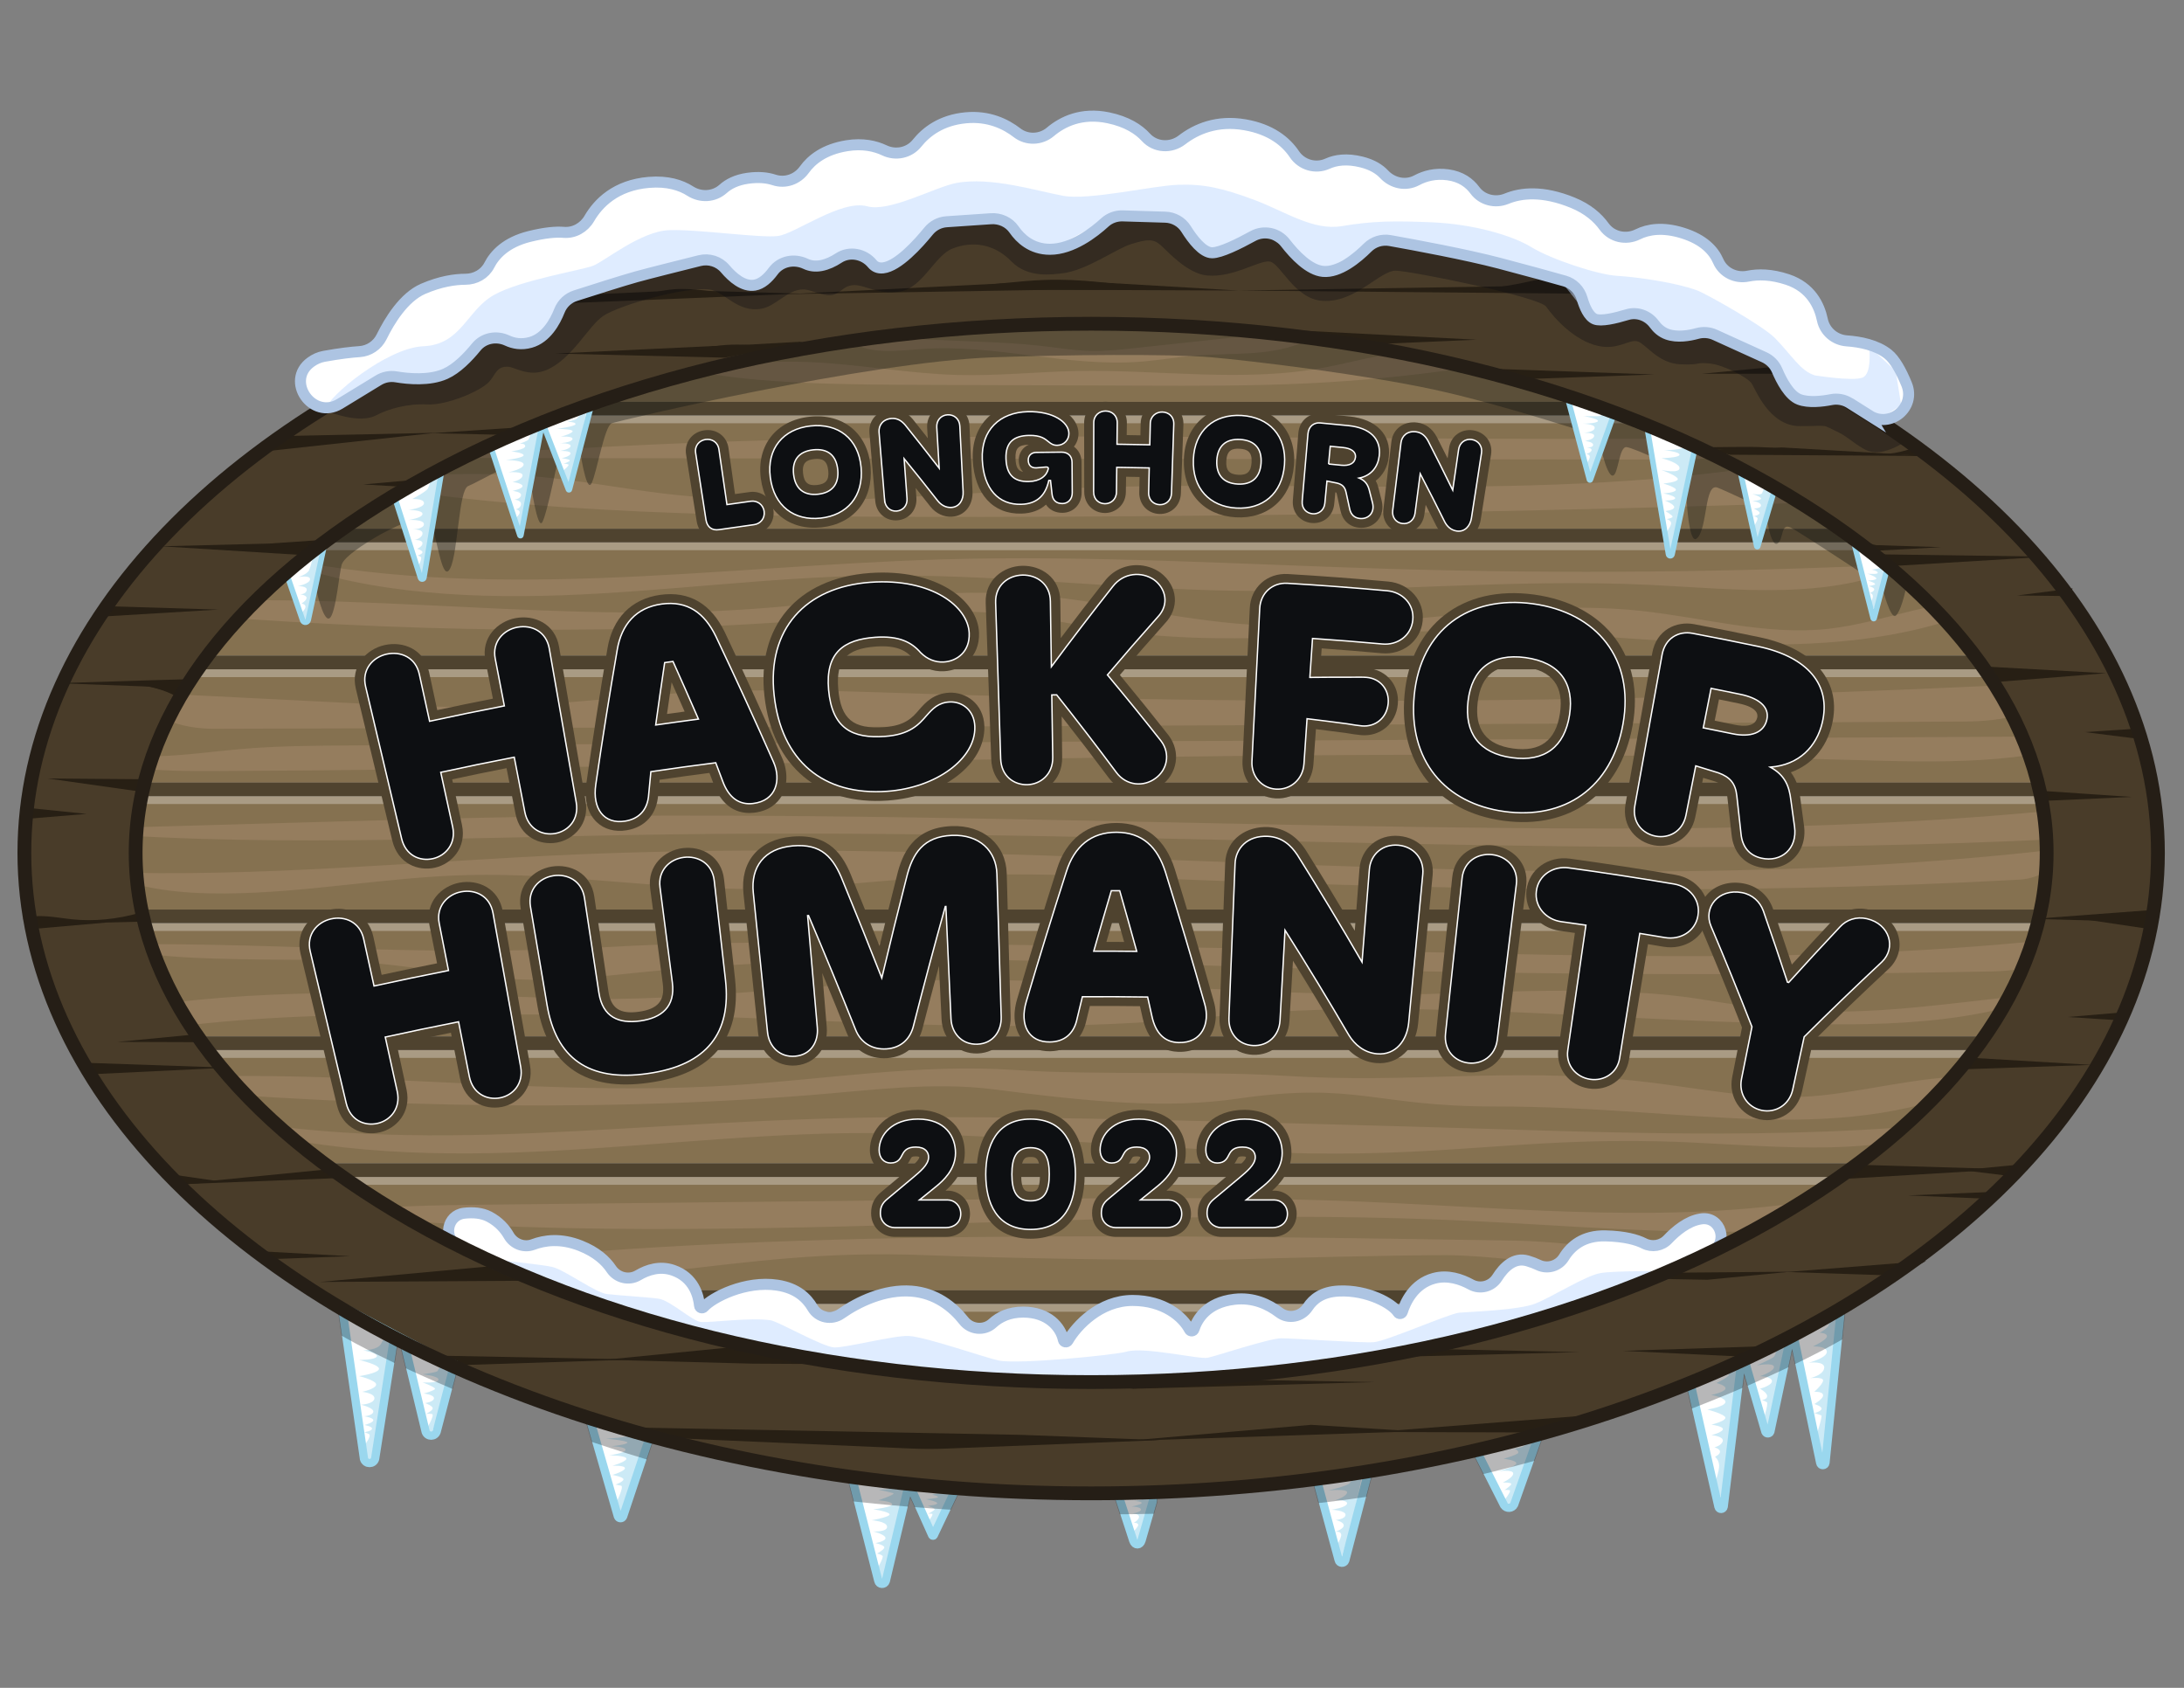 <?xml version="1.0" encoding="UTF-8"?>
<svg xmlns="http://www.w3.org/2000/svg" xmlns:xlink="http://www.w3.org/1999/xlink" viewBox="0 0 792 612">
  <rect x="0" y="0" width="792" height="612" fill="#808080" stroke="none"/>
  <defs>
    <style>
      .cls-1, .cls-2, .cls-3, .cls-4, .cls-5 {
        fill: none;
      }

      .cls-2 {
        stroke-width: 3px;
      }

      .cls-2, .cls-6, .cls-3, .cls-7, .cls-4, .cls-5 {
        stroke-miterlimit: 10;
      }

      .cls-2, .cls-4 {
        stroke: #9ad7ee;
      }

      .cls-8, .cls-6, .cls-9 {
        fill: #fff;
      }

      .cls-10 {
        fill: #857150;
      }

      .cls-11 {
        fill: #b39277;
      }

      .cls-12 {
        fill: #0e0f12;
      }

      .cls-13 {
        fill: #271f14;
      }

      .cls-14 {
        fill: #493c29;
      }

      .cls-15 {
        fill: #4f432f;
      }

      .cls-6, .cls-5 {
        stroke: #adc4e2;
        stroke-width: 4px;
      }

      .cls-3 {
        stroke: #251e16;
        stroke-width: 5px;
      }

      .cls-7 {
        fill: #0d0f12;
        stroke: #fff;
        stroke-width: .5px;
      }

      .cls-16 {
        fill: #0c0f11;
      }

      .cls-16, .cls-17, .cls-18 {
        opacity: .35;
      }

      .cls-16, .cls-17, .cls-19 {
        mix-blend-mode: multiply;
      }

      .cls-17 {
        fill: #0c0e13;
      }

      .cls-4 {
        stroke-width: 2px;
      }

      .cls-20 {
        isolation: isolate;
      }

      .cls-19, .cls-9 {
        opacity: .3;
      }

      .cls-21 {
        fill: #9ad7ee;
      }

      .cls-21, .cls-22 {
        opacity: .5;
      }

      .cls-22 {
        fill: #c1dbff;
      }

      .cls-23 {
        clip-path: url(#clippath);
      }
    </style>
    <clipPath id="clippath">
      <path class="cls-1" d="M121.058,472.91l28.797,16.456,34.493,14.557,39.873,13.291,30.379,7.911,37.974,8.861,34.493,3.165,57.278,4.43,41.455-.316,54.113-5.063,64.556-12.342,37.974-11.709,44.62-16.772,35.443-18.671,8.861-5.38,4.114,8.544c4.432,2.028-81.841,48.085-178.479,62.658-79.746,12.025-177.476,5.506-222.15-3.164-59.094-11.47-140.083-46.097-158.859-60.126l5.063-6.329Z"/>
    </clipPath>
  </defs>
  <g class="cls-20">
    <g id="boards">
      <rect class="cls-10" x="214.477" y="104.623" width="363.214" height="41.093"/>
      <rect class="cls-10" x="117.201" y="150.645" width="556.244" height="41.093"/>
      <rect class="cls-10" x="67.473" y="196.666" width="659.191" height="41.093"/>
      <rect class="cls-10" x="49.186" y="242.688" width="693.012" height="41.093"/>
      <rect class="cls-10" x="49.186" y="288.709" width="693.012" height="41.093"/>
      <rect class="cls-10" x="49.186" y="334.731" width="693.012" height="41.093"/>
      <rect class="cls-10" x="65.018" y="380.752" width="657.792" height="41.093"/>
      <rect class="cls-10" x="117.29" y="426.774" width="556.614" height="41.093"/>
      <rect class="cls-10" x="214.509" y="472.795" width="362.417" height="41.093"/>
    </g>
    <g id="board_detail" data-name="board detail" class="cls-18">
      <path class="cls-11" d="M251.548,134.496c13.854-2.721,28.029-3.8,42.135-3.207,17.99,.756,35.799,4.213,53.799,4.677,14.335,.37,28.648-1.163,42.985-1.444,30.156-.592,60.67,4.328,90.294-1.344,8.444-1.617,16.75-4.087,25.312-4.871s17.66,.292,24.732,5.181c-18.681,2.748-37.497,4.586-56.357,5.505-20.19,.983-40.414,.914-60.628,.844l-75.176-.26c-31.5-.109-63.117-.226-87.096-5.08Z"/>
      <path class="cls-11" d="M320.897,122.455l33.255,1.401c7.771,.327,15.55,.656,23.277,1.537,6.036,.689,12.05,1.716,18.124,1.85,5.324,.117,10.637-.453,15.932-1.023l62.498-6.727c.969,.704,.939,2.254,.239,3.226s-1.854,1.494-2.973,1.923c-11.897,4.561-25.103,3.287-37.804,4.296-6.668,.53-13.274,1.705-19.944,2.212-26.391,2.008-52.73-6.47-79.132-4.607-9.242,.652-19.558,2.285-26.907-3.356,3.369-1.47,6.588-1.021,13.433-.733Z"/>
      <path class="cls-11" d="M124.02,174.16c23.383-1.695,46.954-3.39,70.297-1.383,15.883,1.366,31.452,4.43,47.256,6.283,48.363,5.671,97.523-.098,146.355-2.026,98.098-3.871,199.285,7.55,292.717-16.362l3.027,19.525c-19.196,1.843-38.541,2.476-57.865,3.049-89.687,2.659-179.435,4.055-269.185,4.186-84.3,.123-168.981-.895-232.602-13.273Z"/>
      <path class="cls-11" d="M117.36,158.057c34.394,8.202,70.303,5.591,105.615,3.784,153.718-7.869,307.836,.45,461.684-4.216-32.067,9.006-65.873,9.029-99.181,8.986-147.24-.187-294.479-.374-441.719-.561-16.562-.021-35.566-1.177-26.399-7.993Z"/>
      <path class="cls-11" d="M38.243,220.455c76.364-8.505,153.724,5.418,230.45,.618,34.089-2.133,68.125-7.959,102.197-5.607,27.82,1.921,54.987,9.264,82.817,11.045,47.103,3.015,94.376-9.987,141.293-5.018,22.736,2.408,45.342,9.022,68.066,6.512,20.631-2.279,40.507-12.028,61.137-9.732-56.886,26.381-124.226,11.124-187.613,10.428-42.967-.472-86.179,6.052-128.744,.501-14.768-1.926-29.314-5.294-44.151-6.676-22.181-2.066-44.514,.344-66.725,2.097-83.957,6.629-168.392,3.88-258.727-4.168Z"/>
      <path class="cls-11" d="M54.869,251.306l73.574,3.675c17.128,.856,34.278,1.711,51.421,1.231,23.451-.657,46.762-3.81,70.186-5.117,28.814-1.609,57.7-.421,86.543,.508,136.391,4.395,272.968,3.01,409.242-4.149-4.621,12.075-20.558,14.099-33.487,14.167-33.731,.177-67.461,.354-101.192,.531-97.619,.512-195.239,1.024-292.859,1.369-32.703,.115-65.407,.212-98.11,.309l-142.725,.422c-10.772,.032-25.409-3.755-22.592-12.945Z"/>
      <path class="cls-11" d="M30.071,270.26c17.737,6.886,37.706,3.074,56.758,1.381,13.529-1.202,27.137-1.275,40.724-1.347,212.087-1.122,424.174-2.245,636.261-3.367-29.086,10.617-61.171,9.516-92.276,8.626-197.779-5.661-395.669,3.128-593.534,4.034-20.649,.095-43.134-.493-47.933-9.327Z"/>
      <path class="cls-11" d="M36.441,316.189c57.618,2.063,115.181-3.926,172.783-6.384,178.647-7.622,358.371,18.702,536.005-1.772,3.297,5.908-6.061,10.549-12.816,10.921-105.759,5.824-211.801,3.625-317.636-.62-21.834-.876-43.697-1.838-65.529-.901-25.163,1.08-50.199,4.682-75.384,4.89-34.771,.288-69.388-5.895-104.15-5.035-29.442,.728-58.616,6.502-88.066,6.689-15.426,.098-30.861-1.344-45.207-7.788Z"/>
      <path class="cls-11" d="M18.341,300.811l98.78-2.8c26.123-.741,52.247-1.481,78.376-1.888,120.148-1.871,240.289,3.317,360.445,4.181,72.629,.522,145.403-.544,217.611-9.675,2.047,8.117-7.853,12.565-15.089,12.966-171.536,9.514-343.392-3.364-515.11-1.054-77.482,1.042-154.906,5.176-225.014-1.73Z"/>
      <path class="cls-11" d="M95.688,201.091c80.185,17.92,163.528,4.151,245.656,1.742,54.462-1.598,108.927,1.85,163.389,3.453,62.46,1.838,124.992,1.25,187.407-1.763-28.629,13.411-61.908,9.101-93.485,7.566-50.504-2.455-101.081,2.956-151.637,2.101-43.874-.742-87.624-6.201-131.498-5.451-37.422,.64-74.636,5.794-112.041,7.119s-75.723-1.371-107.791-14.767Z"/>
      <path class="cls-11" d="M32.382,392.953c77.016-8.505,155.038,5.418,232.419,.618,34.38-2.133,68.707-7.959,103.071-5.607,28.057,1.921,69.28,.298,97.347,2.079,47.506,3.015,80.602-3.122,127.919,1.847,22.93,2.408,44.957,7.761,67.875,5.25,20.808-2.279,42.384-8.665,63.19-6.37-57.372,26.381-106.809,10.428-182.491,10.428-43.337,0-49.794-9.037-92.638-2.862-25.806,3.72-52.141,1.383-88.459-3.313-22.28-2.881-44.895,.344-67.296,2.097-84.674,6.629-169.831,3.88-260.937-4.168Z"/>
      <path class="cls-11" d="M69.121,403.32c86.571,17.729,158.934,1.724,265.22,1.724,58.822,0,117.603,1.83,176.402,3.416,67.435,1.819,133.651,5.486,202.333-1.744-30.909,13.268-66.838,9.004-100.931,7.486-54.526-2.428-82.728,4.874-137.311,4.028-47.368-.734-121.006-8.085-168.374-7.342-40.403,.633-80.58,5.733-120.964,7.043-40.383,1.311-81.754-1.357-116.376-14.61Z"/>
      <path class="cls-11" d="M116.384,440.066c20.335-2.848,40.966-3.069,61.521-3.285,61.762-.648,123.525-1.297,185.287-1.945,43.718-.459,87.462-.917,131.14,.892,57.454,2.38,115.415,8.657,171.634-1.818-2.388,9.424-15.067,12.032-25.294,12.412-36.331,1.352-72.647-2.013-108.962-3.697-59.633-2.765-119.385-.997-179.06,.772-79.428,2.354-158.856,4.709-236.267-3.332Z"/>
      <path class="cls-11" d="M162.689,459.021c108.14-13.928,271.42-10.999,387.326-9.161,20.366,.323,65.069,6.349,84.425,12.692-28.153,3.501-81.379-7.276-109.748-7.431-14.778-.081-60.847,1.014-75.617,1.501-23.88,.788-89.483-.526-113.356-1.501-73.222-2.991-111.695,16.281-173.029,3.899Z"/>
      <path class="cls-11" d="M25.691,342.594c74.59-1.683,122.223,4.91,196.713,.693,37.627-2.13,82.996-1.591,110.942-1.184l68.591,.999c25.744,.375,51.487,.75,77.228,1.285,90.251,1.875,180.87,5.699,270.544-4.328-3.383,9.976-16.846,11.972-27.709,12.182-84.724,1.641-169.49,1.234-254.192-1.222-78.022-2.262-156.322-6.252-233.976,1.398-15.39,1.516-30.827,3.491-46.273,2.664-15.942-.853-53.017-7.044-68.971-7.044-74.89,0-57.673-2.793-92.897-5.444Z"/>
      <path class="cls-11" d="M62.801,363.496c46.956-5.559,94.438-3.116,141.693-1.484,49.605,1.714,99.23-7.096,148.864-6.735s102.982,5.408,152.617,5.318c30.201-.055,76.205-4.175,113.092,2.076,50.102,8.491,75.527,2.052,126.104-2.88-34.585,13.439-72.88,12.06-109.969,11.019-64.891-1.821-130.147-8.765-194.732-2.212-78.569,7.971-146.204-.441-219.307-.661l-44.829-.135c-42.564-.128-85.359-.239-127.367,6.617,3.006-6.098,10.253-10.5,13.835-10.924Z"/>
    </g>
    <g id="board_bkgd_lines" data-name="board bkgd lines">
      <rect class="cls-15" x="49.186" y="283.781" width="693.012" height="4.928"/>
      <rect class="cls-15" x="48.289" y="237.76" width="693.012" height="4.928"/>
      <rect class="cls-15" x="91.569" y="191.738" width="607.979" height="4.928"/>
      <rect class="cls-15" x="135.821" y="145.717" width="497.574" height="4.928"/>
      <rect class="cls-15" x="106.818" y="421.846" width="589.551" height="4.928"/>
      <rect class="cls-15" x="49.334" y="375.824" width="693.012" height="4.928"/>
      <rect class="cls-15" x="48.78" y="329.803" width="693.012" height="4.928"/>
      <rect class="cls-15" x="139.621" y="467.867" width="496.16" height="4.928"/>
    </g>
    <g id="board_highlights" data-name="board highlights">
      <rect class="cls-9" x="50.124" y="288.709" width="691.412" height="2.824"/>
      <rect class="cls-9" x="50.124" y="242.688" width="691.412" height="2.824"/>
      <rect class="cls-9" x="86.349" y="196.666" width="613.199" height="2.824"/>
      <rect class="cls-9" x="143.278" y="150.645" width="495.796" height="2.824"/>
      <rect class="cls-9" x="155.698" y="472.795" width="492.471" height="2.824"/>
      <rect class="cls-9" x="100.94" y="426.774" width="604.302" height="2.824"/>
      <rect class="cls-9" x="50.124" y="380.752" width="675.241" height="2.824"/>
      <rect class="cls-9" x="50.124" y="334.731" width="691.412" height="2.824"/>
    </g>
    <g id="sign_frame" data-name="sign frame">
      <path class="cls-14" d="M395.692,77.032C182.039,77.032,8.835,181.006,8.835,309.256s173.204,232.224,386.857,232.224,386.857-103.974,386.857-232.224S609.345,77.032,395.692,77.032Zm252.779,361.841c-66.888,40.146-156.662,62.259-252.779,62.259s-185.891-22.113-252.779-62.259c-60.443-36.291-93.73-82.321-93.73-129.617s33.287-93.327,93.73-129.617c66.888-40.146,156.662-62.259,252.779-62.259s185.891,22.113,252.779,62.259c60.443,36.291,93.73,82.321,93.73,129.617s-33.287,93.327-93.73,129.617Z"/>
    </g>
    <g id="frame_detail" data-name="frame detail">
      <polygon class="cls-13" points="62.305 429.87 58.677 425.327 79.6 428.352 62.305 429.87"/>
      <polygon class="cls-13" points="262.841 129.683 201.244 128.194 259.205 125.441 279.102 126.653 262.841 129.683"/>
      <g>
        <polygon class="cls-13" points="100.349 158.147 157.96 156.935 94.811 163.793 100.349 158.147"/>
        <polygon class="cls-13" points="187.957 157.776 156.559 157.087 191.745 154.724 187.957 157.776"/>
      </g>
      <polygon class="cls-13" points="206.699 109.892 290.324 106.458 247.016 105.24 209.468 107.012 206.699 109.892"/>
      <polygon class="cls-13" points="285.857 106.641 385.962 101.65 449.074 105.343 381.64 105.072 285.857 106.641"/>
      <polyline class="cls-13" points="449.074 105.343 593.138 103.065 587.84 106.641"/>
      <polygon class="cls-13" points="533.361 133.448 599.967 135.785 548.78 137.603 533.361 133.448"/>
      <polygon class="cls-13" points="651.25 132.231 617.208 135.525 651.67 135.525 651.25 132.231"/>
      <polygon class="cls-13" points="111.395 201.361 58.352 198.079 97.57 197.095 117.368 195.74 111.395 201.361"/>
      <polygon class="cls-13" points="38.583 219.8 79.221 221.031 35.241 223.671 38.583 219.8"/>
      <polygon class="cls-13" points="149.907 176.748 131.763 175.645 153.118 173.751 149.907 176.748"/>
      <polygon class="cls-13" points="681.985 201.002 742.621 201.84 686.577 205.22 681.985 201.002"/>
      <g>
        <polygon class="cls-13" points="591.222 461.581 649.263 461.117 619.18 464.032 585.527 463.422 591.222 461.581"/>
        <polygon class="cls-13" points="647.989 461.223 698.457 457.211 688.62 462.574 647.989 461.223"/>
      </g>
      <polygon class="cls-13" points="588.48 489.81 639.869 488.127 636.955 492.145 588.48 489.81"/>
      <polygon class="cls-13" points="715.448 383.577 758.477 386.12 712.303 387.712 715.448 383.577"/>
      <polygon class="cls-13" points="756.114 265.466 775.574 264.139 776.016 267.972 756.114 265.466"/>
      <polygon class="cls-13" points="739.446 286.697 773.087 288.962 739.142 290.481 739.446 286.697"/>
      <polygon class="cls-13" points="737.331 333.182 782.438 329.803 779.816 334.362 737.331 333.182"/>
      <polygon class="cls-13" points="717.347 241.546 763.814 244.1 722.81 247.375 717.347 241.546"/>
      <polygon class="cls-13" points="751.618 213.351 750.335 216.134 731.453 215.908 751.618 213.351"/>
      <path class="cls-13" d="M225.405,517.521l144.704,2.741,50.582,1.914-77.528,3.069c-4.328,.171-8.661,.162-12.987-.027l-93.005-4.067-11.765-3.629Z"/>
      <polygon class="cls-13" points="407.847 522.49 475.432 516.632 513.094 518.982 407.847 522.49"/>
      <polygon class="cls-13" points="498.572 519.233 582.462 512.67 566.97 519.435 498.572 519.233"/>
      <polygon class="cls-13" points="749.565 332.404 782.565 332.221 782.014 337.241 749.565 332.404"/>
      <polygon class="cls-13" points="505.975 492 572.725 490.272 517.757 489.092 505.975 492"/>
      <polygon class="cls-13" points="465.219 119.527 535.467 123.174 489.418 125.17 465.219 119.527"/>
      <polygon class="cls-13" points="266.498 488.386 219.347 493.04 272.899 494.455 298.901 494.602 266.498 488.386"/>
      <polygon class="cls-13" points="158.255 491.535 230.528 492.934 161.869 495.149 158.255 491.535"/>
      <g>
        <polygon class="cls-13" points="670.939 422.254 727.817 423.935 661.376 427.909 670.939 422.254"/>
        <polygon class="cls-13" points="729.367 426.478 711.558 424.28 736.516 421.846 729.367 426.478"/>
      </g>
      <polygon class="cls-13" points="63.384 251.292 54.514 248.969 20.586 247.722 55.042 246.645 66.552 246.329 63.384 251.292"/>
      <polygon class="cls-13" points="51.133 287.068 17.275 282.27 53.207 282.554 51.133 287.068"/>
      <polygon class="cls-13" points="62.914 429.499 121.123 423.767 126.708 427 62.914 429.499"/>
      <polygon class="cls-13" points="179.105 459.021 115.995 464.833 189.401 464.393 179.105 459.021"/>
      <polygon class="cls-13" points="9.779 292.898 31.393 295.115 10.206 296.86 9.779 292.898"/>
      <polygon class="cls-13" points="30.071 385.324 82.612 387.132 33.347 389.505 30.071 385.324"/>
      <g>
        <polygon class="cls-13" points="619.067 163.217 646.232 162.241 699.708 165.354 627.484 164.873 619.067 163.217"/>
        <path class="cls-13" d="M647.545,163.563c-1.931-.935-4.12-1.163-6.262-1.301-4.445-.285-8.904-.237-13.358-.19l-6.582,.07c-.44,.005-.962,.054-1.18,.437,.475,.431,1.176,.47,1.817,.486l3.884,.1c.565,.015,1.158,.037,1.646,.322,.162,.095,.309,.217,.486,.28,.225,.08,.471,.056,.709,.032,6.086-.626,12.237-.618,18.84-.236Z"/>
        <path class="cls-13" d="M677.317,164.541c5.327,.547,10.773-.096,15.827-1.868,1.314-.461,2.845-.978,4.019-.229,.716,.457,1.116,1.412,.822,2.209s-1.332,1.262-2.077,.853l.636,.039c-3.116-.413-6.242-.826-9.386-.839-3.538-.015-7.11,.476-9.842-.165Z"/>
      </g>
      <path class="cls-13" d="M49.841,248.397c4.874,.395,9.666,1.773,14.004,4.027,.127,.066,.266,.135,.407,.111,.177-.03,.296-.194,.395-.344l1.343-2.039c.1-.152,.204-.322,.179-.502-.039-.27-.336-.409-.594-.5-2.611-.92-5.3-1.747-8.067-1.824-1.768-.05-3.528,.208-5.278,.465-.831,.122-1.661,.244-2.39,.606Z"/>
      <g>
        <polygon class="cls-13" points="674.867 199.994 704.017 198.404 674.988 197.502 674.867 199.994"/>
        <path class="cls-13" d="M684.355,198.859c-3.211,.141-6.386,1.03-9.204,2.575,.01-2.132,.204-4.262,.571-6.39,.826,1.244,2.214,2.029,3.655,2.422s2.951,.436,4.445,.476l3.22,.087c-.912,.476-1.908,.796-2.687,.83Z"/>
      </g>
      <path class="cls-13" d="M339.004,105.102l25.57-2.504c4.709-.461,9.421-.922,14.149-1.093,13.021-.471,26.023,1.265,38.857,3.514"/>
      <path class="cls-13" d="M529.894,105.204c7.458-.216,14.896-1.094,22.199-2.62,5.635-1.178,11.315-2.75,17.423-1.927l.579,2.95c.034,.173,.067,.358,.004,.523-.259,.68-1.623,.208-1.845,.901l-38.361,.174Z"/>
      <path class="cls-13" d="M224.484,107.655c1.683,.149,3.38,.011,5.054-.217,5.046-.689,9.973-2.197,15.053-2.57,3.629-.266,7.275,.053,10.893,.438,2.388,.255,4.773,.539,7.154,.852l-38.155,1.497Z"/>
      <path class="cls-13" d="M249.099,127.79c10.413-3.364,21.767-3.756,32.387-1.118l-32.387,1.118Z"/>
      <g>
        <polygon class="cls-13" points="9.212 332.339 38.579 334.508 10.025 337.001 9.212 332.339"/>
        <path class="cls-13" d="M8.45,333.066c5.593-1.846,11.631-.366,17.477,.251,8.28,.874,16.703-.041,24.722-2.325,.454-.129,.945-.262,1.385-.091,.945,.366,.894,1.896,.13,2.573s-1.863,.735-2.873,.76c-11.992,.298-23.983,.595-35.975,.893-.993,.025-2.007,.046-2.955-.257s-1.836-.994-1.911-1.803Z"/>
      </g>
      <polygon class="cls-13" points="69.975 375.148 42.612 377.786 71.343 377.884 69.975 375.148"/>
      <polygon class="cls-13" points="749.814 368.759 769.373 367.106 769.955 370.057 749.814 368.759"/>
      <polygon class="cls-13" points="409.661 503.595 498.572 501.13 432.554 499.981 409.661 503.595"/>
      <polyline class="cls-13" points="92.829 453.621 126.941 455.483 96.132 456.624"/>
      <polygon class="cls-13" points="720.823 434.664 691.914 433.449 723.859 432.113 720.823 434.664"/>
      <polygon class="cls-13" points="262.723 125.449 291.052 123.855 273.307 129.807 262.723 125.449"/>
    </g>
    <g id="icicles_bottom" data-name="icicles bottom">
      <path class="cls-8" d="M124.02,473.731l7.988,55.302c.63,1.968,3.422,1.946,4.021-.032l6.567-42.041c.584-1.929,3.284-2.015,3.988-.126l7.795,32.364c.691,1.852,3.322,1.817,3.964-.052l6.294-24.092c.35-1.019,.977,.455,0,0-4.833-2.251-33.806-17.565-40.616-21.323"/>
      <path class="cls-8" d="M477.512,536.398l7.931,29.255c.25,1.251,1.997,1.357,2.397,.145l7.867-30.199c.288-.875-.443-1.749-1.355-1.618l-16.839,2.416"/>
      <path class="cls-8" d="M405.375,541.478l5.593,17.176c.596,1.831,2.466,1.771,3.002-.095l4.003-13.934c.433-1.505-.358-3.147-1.516-3.147h-11.082"/>
      <path class="cls-8" d="M535.457,526.086l9.977,19.713c.901,1.327,2.894,1.207,3.629-.218l8.97-25.312c.837-1.623,1.768-.456,0,0l-22.576,5.818"/>
      <path class="cls-8" d="M613.082,501.773l10.105,44.614c.236,1.036,1.73,.98,1.888-.07l6.228-51.213c.14-.932,1.399-1.127,1.814-.28l7.107,24.382c.37,.755,1.463,.704,1.762-.081l7.007-33.025c.348-.915,1.681-.785,1.846,.18l9.241,44.172c.187,1.097,1.777,1.052,1.903-.053l5.376-53.489c.089-.779-.738-1.333-1.421-.95-4.695,2.636-18.35,10.244-25.61,13.68-8.86,4.193-27.244,12.134-27.244,12.134"/>
      <path class="cls-8" d="M308.898,535.473l9.601,37.7c.275,1.434,2.287,1.543,2.715,.147l8.216-34.512c.085-.278,.47-.302,.59-.037l8.029,17.889c.103,.228,.418,.252,.553,.042l8.178-17.219c.124-.192,2.833,.31,2.607,.276l-40.489-4.287"/>
      <path class="cls-8" d="M213.696,513.799l10.367,35.998c.29,.885,1.52,.941,1.89,.087l9.458-28.322c.24-.555-.057-1.194-.635-1.37l-25.464-7.722"/>
      <path class="cls-21" d="M130.901,525.642s4.398-5.07,2.815-5.703l-1.582-.633s2.69-.396,2.769-1.266-2.769-1.345-2.769-1.345c0,0,3.244-.791,3.244-1.74s-3.323-1.424-3.323-1.424c0,0,3.165-.237,3.323-1.661s-4.477-2.532-4.477-2.532c0,0,4.635-.237,4.872-2.215s-4.43-2.453-4.43-2.453c0,0,4.747-.995,5.063-2.554s-6.171-3.142-6.171-3.142c0,0,7.041-1.028,7.199-2.611s-7.199-3.244-7.199-3.244c0,0,5.854,0,6.408-1.266s-4.905-2.215-4.905-2.215c0,0,5.38-.079,6.487-2.453s1.899-2.136,1.899-2.136l1.424,1.82-.949,13.687-4.921,28.636-2.436,2.289-2.341-5.84Z"/>
      <path class="cls-21" d="M154.152,519.084s3.799-6.17,2.48-6.381-2.215,0-2.215,0c0,0,2.666-1.266,2.493-2.162s-2.758-1.793-2.758-1.793c0,0,3.166-.422,3.219-1.74s-3.692-1.74-3.692-1.74c0,0,3.956-1.055,4.061-1.688s-4.483-2.336-4.483-2.336c0,0,5.696,.392,5.749-.983s-5.749-1.955-5.749-1.955c0,0,5.221-.686,5.432-1.213s1.53-2.637,1.53-2.637l3.033,2.3-3.952,15.127-2.715,7.595-2.433-.393Z"/>
      <path class="cls-21" d="M222.949,545.991s3.567-6.979,2.301-7.295-2.057-.369-2.057-.369c0,0,2.795-1.002,2.901-1.899s-4.008-1.635-4.008-1.635c0,0,4.483-1.319,4.536-2.426s-4.536-.897-4.536-.897c0,0,5.011-1.398,5.063-2.558s-6.224-1.239-6.224-1.239c0,0,5.843-.738,5.896-1.951s-5.128-1.319-5.128-1.319c0,0,5.668-.58,5.826-1.319s-7.753-1.424-7.753-1.424c0,0,8.307-.501,8.623-1.187s.889-2.952,.889-2.952l4.599,4.096-7.923,26.806-1.89-.087-1.114-2.346Z"/>
      <path class="cls-21" d="M317.438,569.963s3.302-5.301,2.563-5.881c-.634-.498-1.951-.772-1.951-.772,0,0,2.69-1.424,2.637-2.268s-3.25-1.53-3.25-1.53c0,0,3.724-.58,3.672-1.846s-4.378-2.373-4.378-2.373c0,0,5.063,.253,4.958-1.719s-5.591-2.342-5.591-2.342c0,0,6.698-1.16,6.487-2.162s-5.907-1.793-5.907-1.793c0,0,6.909-.738,6.856-1.846s-5.063-1.424-5.063-1.424c0,0,6.593-2.215,5.432-2.584s-5.274-1.262-5.274-1.262c0,0,6.646,.049,6.435-1.744s3.237,1.376,3.237,1.376l-5.487,23.05-2.625,11.433-2.752-4.311Z"/>
      <path class="cls-21" d="M336.311,551.99s2.65-3.085,1.582-3.125-1.266,0-1.266,0c0,0,2.334-1.226,2.334-1.622s-2.492-1.266-2.492-1.266c0,0,3.362-.237,3.402-.91s-4.153-1.464-4.153-1.464c0,0,4.351-.316,4.43-.752s-2.215-.91-2.215-.91c0,0,3.679-.672,3.797-1.226s2.215-1.068,2.215-1.068l1.493,1.83-7.364,13.414-1.763-2.902Z"/>
      <path class="cls-21" d="M544.959,544.616s3.627-4.186,2.361-4.321-1.74,0-1.74,0c0,0,2.373-1.56,2.453-2.192s-3.073-.554-3.073-.554c0,0,3.706-1.661,3.785-3.244s-5.301-.87-5.301-.87c0,0,6.171-1.582,6.408-2.769s-4.589-1.74-4.589-1.74c0,0,4.984-1.424,5.301-2.136s-1.266-1.503-1.266-1.503c0,0,3.402-.396,3.797-1.424s.633-2.294,.633-2.294l2.69-.949-7.911,24.925-3.548-.927Z"/>
      <path class="cls-21" d="M483.466,562.479s3.28-4.771,2.884-6.195c-.396-1.424-2.453-.712-2.453-.712,0,0,3.402-1.108,3.402-2.453s-2.927-1.978-2.927-1.978c0,0,3.481-.26,3.56-1.87s-5.063-1.848-5.063-1.848c0,0,5.38-.791,5.617-2.215s-4.193-1.266-4.193-1.266c0,0,3.737-1.108,4.202-2.69s-6.813-.814-6.813-.814c0,0,6.629-1.543,7.674-2.588,1.187-1.187,1.74-3.797,1.74-3.797l3.244-.593-4.589,20.925-3.311,10.374-2.975-2.28Z"/>
      <path class="cls-21" d="M410.309,556.065s2.712-2.543,2.444-3.284-1.609-.606-1.609-.606c0,0,2.128-1.197,1.883-2.335s-2.537-1.043-2.537-1.043c0,0,3.269-.412,3.266-1.442s-3.41-1.086-3.41-1.086c0,0,3.572-.742,3.668-1.3s-2.603-.724-2.603-.724c0,0,2.287-.213,2.821-.711s2.276-2.39,2.276-2.39l.86,2.498-4.615,16.311-2.304-3.553"/>
      <path class="cls-21" d="M621.719,538.306s1.831-5.027,1.708-7.031-1.503-3.085-1.503-3.085c0,0,1.82-.765,1.82-1.82s-2.024-1.582-2.024-1.582c0,0,2.71-.633,3.027-2.321s-4.114-2.11-4.114-2.11c0,0,3.619-.844,4.13-2.004s-4.13-1.793-4.13-1.793c0,0,4.852-1.16,5.063-2.426s-6.54-3.059-6.54-3.059c0,0,6.233-.949,6.545-2.637s-5.174-2.637-5.174-2.637c0,0,4.782-.949,5.186-2.215s-3.279-2.11-3.279-2.11c0,0,4.527-2.11,4.527-3.059v-4.008l4.103,1.054-5.989,49.253-3.356-6.409Z"/>
      <path class="cls-21" d="M638.934,516.56s2.557-7.707,1.819-8.129-1.82-.791-1.82-.791c0,0,1.899-.158,1.899-1.424s-2.584-2.69-2.584-2.69c0,0,4.43-1.153,4.325-2.792-.105-1.639-4.325-1.744-4.325-1.744,0,0,5.169-1.688,5.063-3.376s-6.224-.527-6.224-.527c0,0,5.676-2.489,6.225-3.165,.921-1.134,1.662-5.314,1.662-5.314l3.586,1.518-6.576,30.998-3.051-2.565Z"/>
      <path class="cls-21" d="M657.938,522.867s3.173-9.451,2.54-9.662-2.479-.818-2.479-.818c0,0,2.54-.659,2.562-1.609s-2.624-1.688-2.624-1.688c0,0,3.384-1.899,3.173-3.27s-3.173-1.16-3.173-1.16c0,0,3.087-2.743,3.183-4.114s-4.651-.844-4.651-.844c0,0,4.747-1.055,5.063-3.692s-5.591-1.899-5.591-1.899c0,0,6.435-1.688,6.54-3.903s-5.063-2.004-5.063-2.004c0,0,4.644-2.11,5.065-3.481s-2.639-1.477-2.639-1.477c0,0,3.27-1.688,3.376-2.954s0-3.125,0-3.125l3.589,1.569-4.841,46.271-.542,5.389-3.49-7.532Z"/>
      <path class="cls-2" d="M405.375,541.478l5.593,17.176c.596,1.831,2.466,1.771,3.002-.095l4.003-13.934c.433-1.505-.358-3.147-1.516-3.147h-11.082"/>
      <path class="cls-2" d="M535.457,526.086l9.977,19.713c.901,1.327,2.894,1.207,3.629-.218l8.97-25.312c.837-1.623,1.768-.456,0,0l-22.576,5.818"/>
      <path class="cls-2" d="M613.082,501.773l10.105,44.614c.236,1.036,1.73,.98,1.888-.07l6.228-51.213c.14-.932,1.399-1.127,1.814-.28l7.107,24.382c.37,.755,1.463,.704,1.762-.081l7.007-33.025c.348-.915,1.681-.785,1.846,.18l9.241,44.172c.187,1.097,1.777,1.052,1.903-.053l5.376-53.489c.089-.779-.738-1.333-1.421-.95-4.695,2.636-18.35,10.244-25.61,13.68-8.86,4.193-27.244,12.134-27.244,12.134"/>
      <path class="cls-2" d="M308.898,535.473l9.601,37.7c.275,1.434,2.287,1.543,2.715,.147l8.216-34.512c.085-.278,.47-.302,.59-.037l8.029,17.889c.103,.228,.418,.252,.553,.042l8.178-17.219c.124-.192,2.833,.31,2.607,.276l-40.489-4.287"/>
      <path class="cls-2" d="M213.696,513.799l10.367,35.998c.29,.885,1.52,.941,1.89,.087l9.458-28.322c.24-.555-.057-1.194-.635-1.37l-25.464-7.722"/>
      <path class="cls-2" d="M477.512,536.398l7.931,29.255c.25,1.251,1.997,1.357,2.397,.145l7.867-30.199c.288-.875-.443-1.749-1.355-1.618l-16.839,2.416"/>
      <path class="cls-2" d="M124.02,473.731l7.988,55.302c.63,1.968,3.422,1.946,4.021-.032l6.567-42.041c.584-1.929,3.284-2.015,3.988-.126l7.795,32.364c.691,1.852,3.322,1.817,3.964-.052l6.294-24.092c.35-1.019,.977,.455,0,0-4.833-2.251-33.806-17.565-40.616-21.323"/>
    </g>
    <g id="clipping_mask_shadow" data-name="clipping mask shadow" class="cls-19">
      <g class="cls-23">
        <g>
          <path class="cls-12" d="M416.458,539.797h-13.397l6.309,19.378c.496,1.524,1.702,2.499,3.082,2.499h.053c1.416-.025,2.626-1.066,3.081-2.652l4.004-13.933c.399-1.39,.143-2.923-.668-3.999-.618-.822-1.517-1.293-2.464-1.293Z"/>
          <path class="cls-12" d="M559.317,517.805c-.679-.166-1.593,.046-2.339,.999l-23.965,6.175,10.921,21.579,.108,.184c.715,1.054,1.873,1.665,3.132,1.665,.078,0,.157-.002,.235-.007,1.351-.081,2.527-.847,3.147-2.05l8.804-24.796c.995-.52,1.366-1.323,1.359-1.993-.009-.841-.586-1.563-1.403-1.757Z"/>
          <path class="cls-12" d="M667.864,474.596c-.83-.552-1.885-.592-2.752-.103-4.134,2.32-18.19,10.164-25.506,13.627-8.732,4.132-27.008,12.03-27.192,12.11l-1.282,.554,10.414,45.976c.278,1.224,1.327,2.058,2.571,2.058,.034,0,.068-.001,.103-.002,1.288-.047,2.324-.971,2.523-2.295l5.795-47.666,6.069,20.823,.105,.269c.462,.945,1.44,1.525,2.492,1.476,1.052-.047,1.974-.714,2.35-1.698l6.335-29.763,8.531,40.771c.223,1.311,1.385,2.234,2.678,2.198,1.329-.037,2.402-1.022,2.555-2.364l5.374-53.468c.113-.993-.333-1.952-1.163-2.503Z"/>
          <path class="cls-12" d="M346.73,537.787l-40.056-4.24,10.175,39.943c.271,1.415,1.42,2.419,2.86,2.497,.059,.003,.118,.005,.177,.005,1.364,0,2.532-.861,2.964-2.282l7.28-30.589,6.386,14.23c.3,.668,.941,1.117,1.671,1.172,.731,.049,1.431-.292,1.828-.908l7.774-16.335,1.341,.142,1.457,.225,.845-2.798-1.327-.614c-.025-.012-1.923-.691-3.376-.448Z"/>
          <path class="cls-12" d="M235.265,518.583l-25.464-7.722-.975,3.218,3.507,1.064,10.133,35.176c.351,1.074,1.307,1.8,2.436,1.853,.043,.001,.085,.002,.128,.002,1.076,0,2.035-.626,2.466-1.623l9.493-28.405c.269-.683,.247-1.45-.062-2.119-.323-.696-.929-1.223-1.663-1.445Z"/>
          <path class="cls-12" d="M494.112,532.318l-18.72,2.686,8.417,31.046c.287,1.286,1.354,2.198,2.676,2.278,.061,.004,.124,.007,.185,.007,1.266,0,2.366-.794,2.796-2.111l7.838-30.098c.319-.966,.118-2.01-.536-2.79-.653-.781-1.649-1.163-2.655-1.017Z"/>
          <path class="cls-12" d="M164.877,493.007c-.096,.003-.261,.019-.458,.078-6.894-3.38-33.404-17.414-39.587-20.826l-2.959-1.633,8.471,58.648,.062,.273c.513,1.601,1.926,2.632,3.605,2.631h.033c1.693-.013,3.103-1.069,3.594-2.689l6.594-42.114c.068-.147,.19-.223,.365-.229,.202,.002,.308,.068,.384,.215l7.763,32.232,.06,.194c.56,1.501,1.948,2.463,3.545,2.463h.052c1.619-.021,3.006-1.024,3.532-2.556l6.057-23.166c.134-.084,.23-.169,.288-.224,.561-.542,.72-1.374,.404-2.117-.316-.743-1.025-1.218-1.805-1.178Z"/>
        </g>
      </g>
    </g>
    <g id="snow_bottom" data-name="snow bottom">
      <path class="cls-6" d="M620.483,454.037c6.566-3.127,3.598-13.161-3.594-12.077-.089,.013-.178,.027-.266,.042-4.631,.772-8.859,4.252-11.84,7.399-2.221,2.345-5.708,2.926-8.587,1.462-2.658-1.351-6.975-2.566-13.961-2.743-8.08-.205-12.59,3.706-15.092,7.79-1.941,3.168-5.955,4.357-9.304,2.748-1.092-.524-2.372-1.023-3.873-1.467-4.895-1.446-8.617,2.27-11.042,6.107-2.016,3.19-6.194,4.28-9.503,2.466-3.619-1.984-8.444-3.592-13.421-2.244-7.352,1.991-10.368,8.654-11.468,12.154-.227,.723-1.187,.839-1.585,.194-1.936-3.132-10.951-8.214-21.375-7.754-6.115,.27-9.371,2.905-11.328,5.875-2.308,3.502-7.005,4.44-10.341,1.9-3.882-2.956-9.397-5.582-16.265-4.774-10.16,1.195-13.548,7.364-14.66,10.862-.236,.742-1.254,.826-1.615,.136-2.441-4.659-9.271-10.576-20.645-10.576-11.746,0-20.345,9.128-23.458,14.589-.405,.711-1.468,.532-1.634-.269-.968-4.672-5.521-10.101-14.57-10.101-5.062,0-8.612,1.754-11.127,4.059-3.037,2.783-7.88,2.309-10.42-.935-3.919-5.006-10.157-10.041-18.96-10.718-9.801-.754-19.404,3.879-25.548,8.199-3.401,2.392-8.202,1.43-10.312-2.153-2.097-3.561-5.695-7.127-12.791-8.211-11.585-1.77-23.58,4.419-26.679,7.931-.513,.581-1.459,.27-1.536-.502-.357-3.579-2.059-10.284-9.631-12.859-4.743-1.613-9.187-.197-12.642,1.85-3.328,1.971-7.582,.942-9.73-2.274-1.975-2.958-5.362-6.129-11.172-8.436-7.173-2.848-13.08-2.004-17.194-.448-3.305,1.25-7.028-.183-8.789-3.247-1.399-2.435-3.62-5.01-7.139-6.853-2.646-1.386-5.858-1.614-9.063-1.253-6.266,.706-7.769,9.165-2.144,12.014,29.832,15.11,110.357,49.211,229.512,49.211,112.302,0,192.539-31.736,224.791-47.093Z"/>
      <path class="cls-22" d="M175.865,456.346s21.155,2.201,24.517,3.061c4.536,1.16,15.612,9.335,19.726,9.81s16.107,1.258,18.776,1.688c4.325,.697,12.131,8.122,15.295,8.439s18.091-1.739,25.316-.606c2.73,.428,18.934,9.678,23.048,9.836s21.833-4.427,26.951-4.167c6.224,.316,27.893,7.925,32.7,8.913,7.13,1.466,42.207-2.007,46.308-3.217,6.435-1.899,26.266,2.854,29.43,2.215s22.415-7.067,26.688-7.067,28.903,1.74,33.491,1.424,27.426-10.39,31.065-10.707,21.519-.897,27.531-3.27,18.249-10.126,23.628-11.076,25.021-.701,25.021-.701l-42.978,15.944-47.564,12.331-54.243,8.499-58.662,3.435-47.128-1.352-57.577-6.7-43.751-9.251-53.804-17.286-23.785-10.195"/>
    </g>
    <g id="shadow_top_icicles" data-name="shadow top icicles">
      <path class="cls-16" d="M110.788,225.632l3.619-13.069s2.696,13.039,5.069,11.614,3.587-17.384,4.536-19.726c1.368-3.376,11.92-9.686,15.875-11.673,3.956-1.987,14.402-7.689,16.615-2.306s3.954,21.364,6.802,15.509,3.006-28.372,6.487-29.747,15.893-8.882,19.66-8.489,3.036,7.53,3.036,7.53c0,0,2.382,17.098,4.163,14.092s6.343-25.87,6.343-25.87l7.151-1.42s2.392,17.144,4.359,13.198,4.656-20.838,7.346-21.807,92.246-22.223,138.237-23.911c25.629-.941,64.233-1.296,78.949-.03s55.359,6.201,80.992,11.738c24.559,5.306,59.543,16.94,59.543,16.94,0,0,2.905,14.83,5.362,14.23,1.946-.475,2.183-10.495,4.873-10.317s21.364,9.071,21.364,9.071c0,0,.471,27.591,4.254,23.984,3.855-3.676,2.626-20.206,7.425-18.36,3.045,1.171,17.299,7.911,17.299,7.911,0,0,1.746,13.975,4.43,12.342,2.321-1.412,1.055-7.595,4.795-5.78,2.335,1.133,21.84,13.933,21.84,13.933l11.255,7.413s3.15,12.683,5.148,10.49c2.373-2.604,3.98-11.922,3.98-11.922l-21.174-18.194-67.048-36.273-63.215-21.472-71.633-14.248-90.031-3.634-85.277,8.739-68.836,15.939-49.78,20.7-41.459,22.986-24.185,17.78,1.832,22.108Z"/>
    </g>
    <g id="icicles_top" data-name="icicles top">
      <path class="cls-8" d="M142.911,179.644l9.589,29.896c.204,.637,1.126,.569,1.235-.09l6.351-38.257c.088-.527-.474-.922-.94-.66l-16.235,9.112"/>
      <path class="cls-8" d="M177.753,161.294l10.789,32.832c.07,.178,.331,.147,.357-.042l7.749-40.613c.02-.143-.124-.254-.258-.196l-18.638,8.02"/>
      <path class="cls-8" d="M196.694,153.144l9.455,24.356c.073,.164,.313,.139,.351-.037l7.997-30.692c.031-.144-.109-.265-.247-.213l-17.557,6.586"/>
      <path class="cls-8" d="M568.289,143.544l8.097,30.375c.047,.176,.293,.186,.354,.015l8.179-22.774c.033-.091-.01-.193-.099-.232l-16.532-7.384"/>
      <path class="cls-8" d="M630.808,169.739l6.258,28.346c.033,.184,.285,.21,.355,.037l6.244-21.119c.035-.087-0-.187-.083-.233l-12.775-7.032"/>
      <path class="cls-8" d="M597.25,154.738l7.814,46.252c.12,.712,1.135,.735,1.287,.029l8.325-38.628c.019-.087-.027-.174-.108-.209l-17.319-7.444"/>
      <path class="cls-8" d="M103.797,207.66l6.002,17.395c.448,.886,1.76,.724,1.979-.245l5.997-27.933c.039-.172-.16-.296-.298-.186l-13.68,10.968"/>
      <path class="cls-8" d="M671.893,195.175l7.388,29.003c.044,.17,.277,.189,.349,.029l4.95-18.921c.035-.078,.012-.17-.055-.222l-12.632-9.889"/>
      <path class="cls-21" d="M108.947,222.587s1.841-1.613,1.841-2.563-1.438-1.226-1.438-1.226c0,0,1.714-.923,1.82-1.978s-2.456-1.362-2.456-1.362c0,0,2.114,.162,2.496-1.407,.4-1.643-3.178-1.53-3.178-1.53,0,0,4.298-.838,4.404-2.466s-4.233-.791-4.233-.791c0,0,3.244-1.068,3.877-2.492s1.49-5.063,1.49-5.063l3.27-2.215-6.051,26.138"/>
      <path class="cls-4" d="M103.797,207.66l6.002,17.395c.448,.886,1.76,.724,1.979-.245l5.997-27.933c.039-.172-.16-.296-.298-.186l-13.68,10.968"/>
      <path class="cls-21" d="M151.226,206.076s2.15-3.654,1.359-4.129-1.147-.514-1.147-.514c0,0,1.721-.514,1.77-1.187s-1.982-1.266-1.982-1.266c0,0,2.014-.752,1.983-2.017s-2.76-1.187-2.76-1.187c0,0,2.69-.633,2.769-2.334s-3.745-1.477-3.745-1.477c0,0,4.222-.066,4.26-1.886s-5.526-1.543-5.526-1.543c0,0,4.892-.699,5.011-2.162s-5.011-1.477-5.011-1.477c0,0,5.551-.714,5.551-2.455s-4.285-1.501-4.285-1.501c0,0,5.108-2.666,5.696-3.797,.686-1.319,1.13-3.75,1.13-3.75l3.01-1.076-3.447,22.296-2.326,14.011-1.538-.143-.772-2.407Z"/>
      <path class="cls-4" d="M142.911,179.644l9.589,29.896c.204,.637,1.126,.569,1.235-.09l6.351-38.257c.088-.527-.474-.922-.94-.66l-16.235,9.112"/>
      <path class="cls-21" d="M186.474,188.326s2.068-1.64,1.989-2.589-1.498-1.028-1.498-1.028c0,0,1.894-.396,1.973-1.899s-2.463-1.661-2.463-1.661c0,0,2.15-.158,2.465-1.503s-3.087-1.661-3.087-1.661c0,0,3.639-.712,3.639-1.74s-3.639-1.503-3.639-1.503c0,0,3.402-.633,3.639-2.294s-5.142-1.187-5.142-1.187c0,0,5.538-1.187,5.538-2.848s-6.487-1.582-6.487-1.582c0,0,6.487-.791,6.487-1.74s-4.509-1.424-4.509-1.424c0,0,4.905-.625,5.063-1.815s-1.978-.954-1.978-.954c0,0,2.751-.968,3.165-1.503,.448-.58,1.134-3.112,1.134-3.112l2.743-1.556-5.206,30.556-1.431,7.499-1.902-2.18-.49-2.273Z"/>
      <path class="cls-4" d="M177.753,161.294l10.789,32.832c.07,.178,.331,.147,.357-.042l7.749-40.613c.02-.143-.124-.254-.258-.196l-18.638,8.02"/>
      <path class="cls-21" d="M203.362,171.304s3.639-2.637,2.637-2.954-1.661-.211-1.661-.211c0,0,2.242-.686,2.294-1.16s-2.901-.844-2.901-.844c0,0,3.006-.58,3.165-1.688s-3.903-.949-3.903-.949c0,0,3.543-.475,3.907-1.688s-3.907-1.108-3.907-1.108c0,0,4.114-.158,4.589-1.424s-4.272-.949-4.272-.949c0,0,3.706-.897,4.305-1.846s-5.624-1.002-5.624-1.002c0,0,6.435-.791,6.698-1.661s-3.059-.87-3.059-.87c0,0,2.69-.527,3.481-1.108s2.268-3.323,2.268-3.323l1.53-.738-2.532,13.502-4.103,13.993-1.361-.804-1.551-3.168Z"/>
      <path class="cls-4" d="M196.694,153.144l9.455,24.356c.073,.164,.313,.139,.351-.037l7.997-30.692c.031-.144-.109-.265-.247-.213l-17.557,6.586"/>
      <path class="cls-21" d="M574.718,169.051s1.716-2.325,1.795-3.354-1.345-1.068-1.345-1.068c0,0,1.938-.554,2.017-1.424s-2.017-1.028-2.017-1.028c0,0,2.558,.284,2.558-.87s-3.008-1.424-3.008-1.424c0,0,3.14-.375,3.377-1.77s-3.797-1.157-3.797-1.157c0,0,3.837-.277,3.995-1.78s-4.391-1.543-4.391-1.543c0,0,5.169-.053,5.564-.923s-5.169-1.846-5.169-1.846c0,0,5.51,.162,6.013-.079,.765-.367,2.373-2.294,2.373-2.294l.973,3.958-4.877,13.58-2.593,7.219-1.469-4.195Z"/>
      <path class="cls-4" d="M568.289,143.544l8.097,30.375c.047,.176,.293,.186,.354,.015l8.179-22.774c.033-.091-.01-.193-.099-.232l-16.532-7.384"/>
      <path class="cls-21" d="M603.406,194.305s2.573-3.355,2.612-4.502-1.622-1.582-1.622-1.582c0,0,1.978-.316,2.136-.831s-2.65-2.096-2.65-2.096c0,0,3.085-.237,3.244-1.345s-3.402-2.453-3.402-2.453c0,0,3.6,.04,3.758-.831s-4.312-1.78-4.312-1.78c0,0,4.233-.198,4.549-1.187s-4.549-2.373-4.549-2.373c0,0,5.182-.435,5.261-1.582s-5.894-3.323-5.894-3.323c0,0,6.408,1.384,6.527-.633s-6.527-3.639-6.527-3.639c0,0,6.49-.158,6.528-1.266s-5.619-1.661-5.619-1.661c0,0,7.529,.137,7.714-1.701s3.046,.791,3.046,.791l-2.186,8.398-3.412,15.829-2.551,13.273-2.652-5.506Z"/>
      <path class="cls-4" d="M597.25,154.738l7.814,46.252c.12,.712,1.135,.735,1.287,.029l8.325-38.628c.019-.087-.027-.174-.108-.209l-17.319-7.444"/>
      <path class="cls-21" d="M635.352,192.039s2.026-3.199,2.026-3.937-1.477-.897-1.477-.897c0,0,2.057-.422,2.215-1.108s-2.162-1.74-2.162-1.74c0,0,2.743,.055,2.637-1.159s-3.239-1.583-3.239-1.583c0,0,3.086-.053,3.242-.791s-3.242-1.74-3.242-1.74c0,0,3.291,.58,3.661-.264s1.213-3.217,1.213-3.217l2.11,2.268-3.003,11.123-2.196,7.427-1.785-4.381Z"/>
      <path class="cls-4" d="M630.808,169.739l6.258,28.346c.033,.184,.285,.21,.355,.037l6.244-21.119c.035-.087-0-.187-.083-.233l-12.775-7.032"/>
      <path class="cls-21" d="M677.612,219.431s1.55-2.017,1.55-3.204-1.187-1.187-1.187-1.187c0,0,1.582-.475,1.701-1.266s-2.065-1.266-2.065-1.266c0,0,2.46-.316,2.381-.752s-2.611-1.266-2.611-1.266c0,0,3.085-.066,3.046-.745s-3.244-1.747-3.244-1.747c0,0,3.758,.396,3.758-.316s-2.215-1.147-2.215-1.147c0,0,3.995-.396,3.797-1.226s.87,4.437,.87,4.437l-3.29,10.227-2.144,1.509"/>
      <path class="cls-4" d="M671.893,195.175l7.388,29.003c.044,.17,.277,.189,.349,.029l4.95-18.921c.035-.078,.012-.17-.055-.222l-12.632-9.889"/>
    </g>
    <g id="inner_border" data-name="inner border">
      <path class="cls-3" d="M395.692,501.13c-96.123,0-185.895-22.111-252.781-62.262-60.44-36.281-93.725-82.311-93.725-129.612s33.286-93.331,93.725-129.612c66.886-40.151,156.658-62.263,252.781-62.263s185.895,22.112,252.781,62.263c60.44,36.281,93.725,82.311,93.725,129.612s-33.285,93.332-93.725,129.612c-66.886,40.151-156.659,62.262-252.781,62.262Z"/>
    </g>
    <g id="snow_shadow" data-name="snow shadow">
      <path class="cls-17" d="M119.092,149.244s11.09,4.576,17.156,1.411c4.748-2.477,11.656-4.378,18.776-4.008,6.84,.355,19.198-4.747,22.363-8.228,2.392-2.631,2.578-5.607,6.85-5.449,2.408,.089,7.462,3.83,13.766,1.266,9.335-3.797,15.256-15.96,20.765-19.687,5.854-3.961,29.868-10.693,38.412-9.585,5.691,.738,10.126,8.544,18.987,6.962,5.255-.938,9.494-6.962,15.032-6.988,2.939-.014,6.725,2.393,10.126,2.083,3.481-.316,4.114-3.323,8.07-3.639,3.946-.316,9.335,3.769,17.247,2.28s12.412-12.93,18.572-15.45c2.321-.949,12.447-4.747,21.618,4.625,5.965,6.096,14.806,4.663,18.354,4.272,8.702-.96,19.669-8.972,25-10.601,5.696-1.74,7.971-2.041,10.66,.333s9.768,10.465,17.029,11.06c9.652,.791,18.829-5.696,22.626-5.063s8.864,13.497,18.993,14.247c12.025,.89,20.88-11.092,26.734-10.934,5.854,.158,52.046,9.525,54.489,13.054,2.848,4.114,10.265,12.367,18.882,14.24,7.278,1.582,11.28-2.6,14.287-1.651,3.006,.949,7.39,7.98,15.46,8.297s5.001-.797,10.443-.316c5.38,.475,13.97,5.153,15.394,7.21,1.424,2.057,6.329,15.525,17.563,15.525s7.232-.899,14.106,2.326c3.558,1.669,8.099,6.404,12.007,7.033,5.737,.923,12.736-4.205,12.736-4.205,0,0-121.072-74.962-217.011-77.013-95.939-2.052-188.043-20.875-355.491,66.595Z"/>
    </g>
    <g id="outer_border" data-name="outer border">
      <ellipse class="cls-3" cx="395.692" cy="309.256" rx="386.854" ry="232.222"/>
    </g>
    <g id="snow_top" data-name="snow top">
      <path class="cls-8" d="M676.162,150.631c7.589,4.832,16.888-2.946,13.492-11.277-1.971-4.836-4.266-9.01-6.786-10.995-4.152-3.27-10.023-4.422-14.821-4.76-4.325-.305-7.971-3.375-8.856-7.62-1.103-5.288-4.214-11.825-12.61-14.624-5.818-1.939-10.583-1.974-14.301-1.219-4.405,.894-8.945-1.298-10.726-5.425-1.671-3.871-5.327-7.872-12.947-10.234-7.138-2.212-12.393-1.364-16.151,.499-4.267,2.116-9.404,1-12.188-2.865-2.273-3.155-5.812-6.339-11.324-8.604-10.902-4.48-18.723-3.594-23.91-1.458-4.098,1.687-8.862,.514-11.484-3.058-1.928-2.627-4.968-4.961-9.753-5.61-4.541-.616-8.295,.397-11.269,1.996-3.955,2.127-8.728,1.091-11.792-2.192-1.722-1.845-4.305-3.481-8.163-4.446-5.297-1.324-9.308-.748-12.304,.614-4.279,1.945-9.341,.479-11.956-3.426-3.056-4.561-8.441-9.047-17.933-10.69-10.073-1.743-17.595,1.547-22.73,5.506-3.977,3.066-9.636,2.765-13.017-.948-2.664-2.926-6.896-5.68-13.62-7.089-9.664-2.025-16.579,1.416-20.96,5.128-3.424,2.901-8.468,3.063-12.012,.311-4.117-3.197-10.289-6.204-18.509-5.439-8.863,.825-14.352,5.074-17.648,9.205-2.822,3.536-7.706,4.555-11.792,2.613-3.326-1.581-7.829-2.624-13.593-1.691-8.08,1.307-12.725,4.984-15.393,8.706-2.493,3.478-6.857,5.036-10.922,3.697-2.412-.794-5.539-1.162-9.55-.589-4.058,.58-6.897,2.065-8.882,3.848-3.303,2.967-8.141,3.185-11.879,.789-3.369-2.159-8.166-3.714-14.893-3.16-12.088,.995-18.41,7.61-21.614,13.133-1.895,3.266-5.43,5.299-9.193,4.991-2.762-.226-6.738,.07-12.441,1.496-8.533,2.133-12.584,6.656-14.508,10.421-1.637,3.204-5.02,5.079-8.618,5.09-3.804,.011-9.034,.752-15.303,3.476-7.005,3.044-12.199,11.663-14.999,17.384-1.513,3.092-4.559,5.154-7.993,5.379-2.896,.19-7.062,.659-12.84,1.709-1.74,.316-3.317,1.043-4.743,2.073-9.417,6.802,.577,21.198,10.485,15.134l13.963-8.547c1.916-1.173,4.19-1.594,6.405-1.218,4.32,.734,12.02,1.475,17.772-1.113,4.133-1.86,8.143-5.983,11.159-9.707,2.694-3.326,7.303-4.169,11.18-2.356,2.279,1.065,5.14,1.62,8.462,.671,5.648-1.614,8.851-7.455,10.432-11.478,1.017-2.588,3.114-4.588,5.761-5.44,6.254-2.014,17.35-5.555,22.043-6.856,4.468-1.239,15.797-4.092,22.874-5.861,3.394-.848,6.981,.284,9.237,2.958,2.626,3.113,6.568,6.6,10.666,5.922,2.557-.422,4.834-2.531,6.705-5.069,2.707-3.671,7.606-4.611,11.727-2.656,1.536,.729,3.394,1.056,5.618,.633,2.215-.422,4.353-1.44,6.313-2.729,3.929-2.584,9.14-1.565,12.14,2.056,.897,1.083,2.155,1.712,3.91,1.517,5.425-.603,12.727-8.74,16.457-13.341,1.607-1.982,3.956-3.22,6.502-3.393l16.065-1.095c3.267-.223,6.474,1.215,8.334,3.91,2.249,3.259,6.332,7.169,12.978,7.169,8.073,0,15.935-6.142,19.83-9.72,1.76-1.616,4.087-2.462,6.476-2.39l15.399,.466c3.058,.092,5.887,1.683,7.507,4.278,2.327,3.726,6.036,8.632,9.438,8.632,3.073,0,9.58-3.218,14.709-6.048,3.961-2.186,8.937-1.178,11.703,2.402,3.533,4.573,8.675,9.921,13.672,10.397,5.842,.556,12.344-4.861,16.097-8.617,2.135-2.137,5.163-3.092,8.136-2.56,8.818,1.578,27.354,5.025,39.386,8.181,9.943,2.607,18.558,5.011,23.75,6.484,3.051,.866,5.395,3.265,6.28,6.31,.886,3.051,2.377,6.588,4.663,7.502,2.217,.887,7.301-.292,11.628-1.61,3.683-1.122,7.573,.35,9.846,3.457,1.1,1.503,2.618,2.9,4.686,3.638,3.601,1.286,7.966,.52,10.826-.274,2.112-.586,4.355-.432,6.349,.477l17.873,8.149c2.09,.953,3.758,2.643,4.65,4.76,1.515,3.596,4.359,9.124,7.98,10.516,3.412,1.312,8.361,.715,11.613,.075,2.273-.447,4.623,.005,6.588,1.231,1.855,1.156,4.363,2.73,7.16,4.511Z"/>
      <path class="cls-22" d="M689.442,146.876l-7.931,5.227-12.51-5.983-18.202-1.306-9.79-13.262-19.393-9.562-15.651-.19-12.166-7.643-16.839,1.543-10.943-13.813-36.745-9.527-29.298-5.183-20.272,11.259-22.044-13.976-19.095,7.188-12.816-11.8-11.024-1.318-12.873,.693-20.469,11.094-11.645-3.877-7.743-6.762-18.062,.626-8.938,4.75-12.729,11.275-6.596-.713-8.24-3.447-10.213,4.12-11.303-1.538-12.748,8.631-9.342-4.456-6.578-4.532-26.856,5.97-25.188,8.621-7.807,11.993-8.507,3.641-11.407-1.859-13.935,11.573-12.109,3.001-12.679-.241-20.228,10.769c.173-3.724,21.545-21.734,35.017-22.314,13.747-.592,15.767-13.08,25.527-18.565,9.76-5.485,31.841-8.966,36.076-10.654,4.234-1.688,17.189-12.447,27.426-12.869,10.237-.422,33.228,2.954,39.557,2.11,6.329-.844,22.996-13.362,32.384-10.759,8.017,2.222,24.534-6.962,32.173-8.439,12.553-2.426,29.641,2.954,38.924,4.641,9.283,1.688,32.278-3.668,41.561-4.008,9.283-.34,16.034,1.16,27.426,5.38,11.392,4.219,21.462,11.4,32.067,9.599,11.181-1.899,19.165-1.942,32.681-1.367,14.787,.629,28.959,4.666,36.095,9.067,6.814,4.203,23.792,9.916,31.012,10.337,7.22,.422,21.308,2.426,28.967,5.274,3.484,1.295,23.866,12.82,28.257,17.299,6.264,6.39,9.126,11.814,14.4,13.502,0,0,13.607,2.215,17.299,.844,3.692-1.371,2.417-11.37,2.417-11.37l9.65,8.972,1.996,12.332Z"/>
      <path class="cls-5" d="M677.885,150.631c7.612,4.832,16.939-2.946,13.533-11.277-1.977-4.836-4.279-9.01-6.807-10.995-4.165-3.27-10.053-4.422-14.866-4.76-4.338-.305-7.995-3.375-8.883-7.62-1.106-5.288-4.226-11.825-12.648-14.624-5.836-1.939-10.615-1.974-14.345-1.219-4.418,.894-8.972-1.298-10.759-5.425-1.676-3.871-5.343-7.872-12.986-10.234-7.159-2.212-12.431-1.364-16.2,.499-4.28,2.116-9.433,1-12.225-2.865-2.279-3.155-5.829-6.339-11.358-8.604-10.936-4.48-18.78-3.594-23.983-1.458-4.11,1.687-8.889,.514-11.519-3.058-1.934-2.627-4.983-4.961-9.783-5.61-4.555-.616-8.32,.397-11.303,1.996-3.967,2.127-8.754,1.091-11.827-2.192-1.727-1.845-4.319-3.481-8.188-4.446-5.313-1.324-9.336-.748-12.342,.614-4.292,1.945-9.369,.479-11.993-3.426-3.065-4.561-8.467-9.047-17.988-10.69-10.104-1.743-17.649,1.547-22.799,5.506-3.989,3.066-9.665,2.765-13.056-.948-2.672-2.926-6.917-5.68-13.661-7.089-9.693-2.025-16.629,1.416-21.024,5.128-3.434,2.901-8.494,3.063-12.049,.311-4.13-3.197-10.321-6.204-18.565-5.439-8.89,.825-14.395,5.074-17.702,9.205-2.83,3.536-7.729,4.555-11.827,2.613-3.336-1.581-7.853-2.624-13.634-1.691-8.105,1.307-12.763,4.984-15.44,8.706-2.501,3.478-6.878,5.036-10.955,3.697-2.419-.794-5.556-1.162-9.579-.589-4.07,.58-6.917,2.065-8.909,3.848-3.313,2.967-8.165,3.185-11.915,.789-3.379-2.159-8.191-3.714-14.938-3.16-12.125,.995-18.466,7.61-21.68,13.133-1.901,3.266-5.447,5.299-9.221,4.991-2.771-.226-6.759,.07-12.479,1.496-8.559,2.133-12.622,6.656-14.552,10.421-1.642,3.204-5.036,5.079-8.644,5.09-3.816,.011-9.061,.752-15.349,3.476-7.026,3.044-12.236,11.663-15.045,17.384-1.518,3.092-4.572,5.154-8.017,5.379-2.905,.19-7.083,.659-12.879,1.709-1.746,.316-3.327,1.043-4.757,2.073-9.446,6.802,.579,21.198,10.517,15.134l14.005-8.547c1.922-1.173,4.203-1.594,6.425-1.218,4.333,.734,12.056,1.475,17.826-1.113,4.146-1.86,8.168-5.983,11.193-9.707,2.702-3.326,7.325-4.169,11.214-2.356,2.285,1.065,5.155,1.62,8.488,.671,5.665-1.614,8.878-7.455,10.464-11.478,1.02-2.588,3.123-4.588,5.778-5.44,6.273-2.014,17.403-5.555,22.11-6.856,4.482-1.239,15.845-4.092,22.943-5.861,3.404-.848,7.002,.284,9.265,2.958,2.634,3.113,6.588,6.6,10.698,5.922,2.565-.422,4.848-2.531,6.726-5.069,2.715-3.671,7.629-4.611,11.762-2.656,1.54,.729,3.404,1.056,5.636,.633,2.222-.422,4.366-1.44,6.332-2.729,3.941-2.584,9.168-1.565,12.177,2.056,.9,1.083,2.162,1.712,3.922,1.517,5.441-.603,12.766-8.74,16.507-13.341,1.612-1.982,3.968-3.22,6.522-3.393l16.114-1.095c3.277-.223,6.494,1.215,8.36,3.91,2.256,3.259,6.352,7.169,13.017,7.169,8.098,0,15.983-6.142,19.89-9.72,1.765-1.616,4.1-2.462,6.495-2.39l15.446,.466c3.067,.092,5.904,1.683,7.53,4.278,2.334,3.726,6.054,8.632,9.466,8.632,3.083,0,9.61-3.218,14.754-6.048,3.973-2.186,8.964-1.178,11.738,2.402,3.544,4.573,8.701,9.921,13.714,10.397,5.86,.556,12.382-4.861,16.145-8.617,2.141-2.137,5.179-3.092,8.161-2.56,8.845,1.578,27.437,5.025,39.506,8.181,9.973,2.607,18.614,5.011,23.822,6.484,3.06,.866,5.412,3.265,6.299,6.31,.889,3.051,2.384,6.588,4.677,7.502,2.223,.887,7.323-.292,11.663-1.61,3.694-1.122,7.596,.35,9.876,3.457,1.104,1.503,2.626,2.9,4.7,3.638,3.612,1.286,7.99,.52,10.859-.274,2.118-.586,4.368-.432,6.369,.477l17.928,8.149c2.096,.953,3.77,2.643,4.664,4.76,1.519,3.596,4.372,9.124,8.004,10.516,3.423,1.312,8.386,.715,11.649,.075,2.28-.447,4.637,.005,6.608,1.231,1.861,1.156,4.377,2.73,7.182,4.511Z"/>
    </g>
    <g id="type_backup" data-name="type backup">
      <g>
        <path class="cls-15" d="M202.005,305.499c-6.228,1.143-13.392-2.016-15.06-10.42-1.083-5.517-2.167-11.035-3.251-16.552-6.584,1.293-13.159,2.646-19.725,4.059,1.183,5.497,2.366,10.994,3.549,16.49,1.767,8.291-3.707,14.146-9.741,15.525-6.188,1.404-13.492-1.45-15.509-9.777-4.408-18.36-8.816-36.72-13.223-55.08-1.996-8.24,3.844-14.348,10.367-15.827,6.684-1.526,14.401,1.402,16.187,9.783,.989,4.595,1.978,9.189,2.967,13.784,6.717-1.446,13.444-2.83,20.18-4.153-.906-4.612-1.811-9.224-2.717-13.836-1.651-8.316,4.423-14.172,10.988-15.376,6.727-1.244,14.302,2.006,15.738,10.454,3.201,18.608,6.402,37.217,9.603,55.825,1.42,8.357-4.28,13.977-10.353,15.101Z"/>
        <path class="cls-7" d="M145.626,304.024c-4.35-18.374-8.7-36.747-13.05-55.121-1.431-6.007,2.496-10.551,7.584-11.708,5.088-1.16,10.566,1.134,11.899,7.273,1.243,5.687,2.485,11.373,3.728,17.06,9.019-1.971,18.055-3.831,27.108-5.579-1.104-5.715-2.207-11.43-3.311-17.145-1.18-6.062,3.036-10.457,8.043-11.377,5.234-.965,10.489,1.577,11.565,7.766,3.259,18.598,6.519,37.196,9.778,55.795,1.057,6.084-2.801,10.325-7.573,11.206-4.773,.877-9.872-1.605-11.072-7.772-1.279-6.621-2.557-13.242-3.836-19.863-8.902,1.719-17.788,3.548-26.656,5.486,1.44,6.588,2.879,13.176,4.319,19.764,1.309,6.035-2.483,10.459-7.119,11.516-4.847,1.102-9.95-1.187-11.406-7.299Z"/>
        <path class="cls-15" d="M273.434,294.684c-3.889,.444-10.922-.271-14.639-10.411-.508-1.34-1.017-2.68-1.527-4.019-6.027,.779-12.049,1.608-18.065,2.487-.179,1.796-.355,3.591-.53,5.387-.447,7.055-4.71,11.848-11.445,12.925-4.286,.685-8.127-.358-10.847-2.96-3.261-3.123-4.621-8.11-3.751-14.064,2.331-16.273,4.877-32.548,7.64-48.82,1.828-11.063,8.695-18.075,19.21-19.521,10.45-1.433,18.382,3.21,23.399,13.634,7.158,15.172,14.1,30.406,20.824,45.699,2.082,4.812,1.939,9.927-.307,13.7-1.411,2.366-4.271,5.306-9.962,5.964Zm-25.159-36.673c-1.564-3.542-3.138-7.081-4.722-10.618-.57,3.833-1.129,7.666-1.677,11.499,2.133-.3,4.266-.594,6.4-.881Z"/>
        <path class="cls-7" d="M280.537,276.365c2.757,6.352,1.054,13.999-7.49,14.979-4.706,.546-8.672-1.749-11.02-8.216-.821-2.186-1.646-4.372-2.474-6.557-7.85,.995-15.692,2.074-23.524,3.239-.263,2.694-.522,5.389-.776,8.083-.331,5.864-3.658,9.056-8.555,9.839-7.652,1.23-11.937-4.5-10.648-13.253,2.375-16.269,4.965-32.538,7.772-48.805,1.563-9.286,6.851-15.379,16.117-16.655,9.38-1.284,15.539,3.229,19.663,11.733,7.195,15.143,14.174,30.348,20.936,45.613Zm-36.481-36.524c-1.01,.138-2.019,.277-3.029,.417-1.124,7.538-2.207,15.076-3.248,22.615,5.167-.748,10.339-1.46,15.514-2.136-3.038-6.977-6.117-13.942-9.237-20.896Z"/>
        <path class="cls-15" d="M321.962,290.267c-24.724,1.767-41.836-12.264-44.739-37.855-2.853-25.122,11.76-42.726,38.221-44.639,24.288-1.7,39.214,10.019,39.585,21.68,.315,8.771-6.168,13.61-12.733,13.941-4.087,.202-7.995-1.372-11.041-4.45l-.078-.079-.072-.083c-2.242-2.579-5.436-4.918-13.424-4.359-10.875,.784-14.584,5.031-13.699,15.416,.933,10.948,5.442,14.619,16.653,13.819,7.73-.534,10.254-3.485,12.719-6.358,2.189-2.486,5.179-5.853,10.884-6.13,5.954-.291,12.441,3.896,12.731,12.093,.43,13.835-15.289,25.6-35.006,27.004Z"/>
        <path class="cls-7" d="M280.724,252.039c-2.625-23.891,11.308-39.21,34.959-40.912,22.356-1.563,35.441,8.922,35.778,18.467,.265,6.703-4.413,10.195-9.332,10.442-2.91,.144-5.886-.975-8.277-3.398-3.253-3.757-7.825-6.17-16.409-5.568-11.529,.823-18.166,5.609-16.968,19.07,1.256,14.114,8.715,17.697,20.394,16.873,9.068-.626,12.359-4.314,15.16-7.57,2.179-2.467,4.279-4.715,8.37-4.914,4.427-.215,8.874,2.91,9.107,8.869,.405,11.712-14.03,22.251-31.781,23.516-23.291,1.671-38.399-11.13-41.001-34.875Z"/>
        <path class="cls-15" d="M372.629,287.881c-6.304,.145-12.852-4.106-13.172-12.669-.668-18.87-1.336-37.74-2.004-56.61-.317-8.472,6.573-13.295,13.219-13.447,6.812-.166,13.754,4.238,13.839,12.807,.053,4.47,.107,8.941,.16,13.411,5.215-6.932,10.526-13.828,15.933-20.686,2.832-3.697,7.163-5.819,11.812-5.762,3.007,.036,5.901,.964,8.353,2.679l.107,.078c3.009,2.27,4.881,5.549,5.157,8.978,.271,3.354-.994,6.658-3.533,9.314-5.552,6.216-11.016,12.473-16.389,18.768,6.01,7.255,11.904,14.558,17.68,21.906,2.211,2.941,3.084,6.402,2.537,9.793-.543,3.351-2.468,6.426-5.267,8.452-2.365,1.783-5.337,2.76-8.334,2.72-4.192-.057-8.055-2.07-10.638-5.545-5.578-7.469-11.272-14.895-17.08-22.275,.059,4.937,.118,9.874,.177,14.811,.084,8.476-6.408,13.127-12.557,13.277Z"/>
        <path class="cls-7" d="M421.055,268.693c3.503,4.657,2.146,10.48-2.003,13.485-4.267,3.214-10.571,2.82-14.214-2.096-7.033-9.448-14.249-18.828-21.648-28.134-.591,.008-1.181,.016-1.772,.025,.114,7.559,.227,15.118,.341,22.677,.084,6.174-4.486,9.756-9.21,9.87-4.939,.115-9.456-3.144-9.667-9.423-.609-18.872-1.218-37.744-1.827-56.615-.208-6.172,4.512-9.843,9.696-9.964,5.185-.124,10.07,3.213,10.156,9.494,.119,7.914,.238,15.828,.357,23.742,7.231-9.764,14.652-19.458,22.262-29.077,3.918-5.098,10.52-5.562,15.06-2.39,4.203,3.166,5.532,8.948,1.242,13.441-6.189,6.948-12.266,13.945-18.231,20.991,6.627,7.934,13.113,15.927,19.459,23.975Z"/>
        <path class="cls-15" d="M462.554,289.488c-7.045-.42-12.307-6.352-11.976-13.606,.882-18.47,1.765-36.94,2.647-55.41,.34-7.431,6.283-12.777,13.818-12.331,12.127,.717,24.246,1.625,36.352,2.722,7.787,.705,13.282,7.045,12.519,14.322-.763,7.28-7.293,12.36-14.874,11.674-7.244-.656-14.493-1.243-21.745-1.761-.169,2.376-.339,4.751-.508,7.127,3.665-.029,7.332-.039,11-.032,.7-.001,1.353-.006,1.955-.011,1.661-.012,2.973-.019,4.188,.087,6.934,.6,11.645,6.293,10.964,13.152-.693,6.983-6.403,11.731-13.285,11.137-1.517-.131-3.371-.419-5.685-.804-3.569-.475-7.142-.933-10.717-1.373-.305,4.273-.61,8.546-.915,12.82-.541,7.36-6.572,12.713-13.736,12.288Z"/>
        <path class="cls-7" d="M454.001,276.051c.94-18.467,1.88-36.934,2.821-55.402,.279-5.635,4.62-9.472,10.023-9.152,12.092,.715,24.176,1.62,36.247,2.714,5.394,.487,9.825,4.785,9.236,10.611-.589,5.827-5.697,9.166-10.985,8.688-8.452-.766-16.91-1.437-25.372-2.015-.321,4.709-.642,9.419-.964,14.128,4.93-.055,9.864-.078,14.8-.068,2.581-.003,4.382-.063,5.831,.062,4.8,.415,8.249,4.381,7.763,9.468-.506,5.3-4.684,8.538-9.505,8.122-1.318-.113-2.954-.36-5.462-.779-4.811-.641-9.628-1.25-14.449-1.828-.372,5.453-.744,10.906-1.116,16.359-.393,5.63-4.862,9.482-10.116,9.171-5.041-.301-9.026-4.551-8.753-10.081Z"/>
        <path class="cls-15" d="M545.121,297.579c-24.031-3.271-38.108-20.816-35.758-45.874,2.343-24.987,20.826-39.664,46.975-36.111,26.213,3.611,40.173,22.733,35.71,47.43-4.469,24.768-22.836,37.867-46.927,34.555Zm7.635-55.806c-10.147-1.38-15.68,2.901-16.896,12.88-1.199,9.856,3.128,15.425,12.842,16.747,9.786,1.346,15.493-2.849,16.985-12.664,1.512-9.938-2.711-15.556-12.932-16.963Z"/>
        <path class="cls-7" d="M512.865,252.058c2.309-23.713,19.821-36.295,43.017-33.133,23.307,3.2,36.841,20.035,32.69,43.496-4.155,23.51-21.423,34.783-42.995,31.826-21.467-2.931-35.026-18.428-32.712-42.189Zm56.308,7.207c1.802-11.562-3.58-19.119-15.961-20.824-12.271-1.668-19.475,4.165-20.847,15.786-1.362,11.536,4.053,18.895,15.882,20.504,11.936,1.643,19.138-3.988,20.926-15.466Z"/>
        <path class="cls-15" d="M637.987,314.434c-5.803-1.316-9.453-5.606-10.048-11.843-.498-4.557-1.014-9.115-1.548-13.673-.346-3.163-1.329-4.413-4.365-5.524-1.462-.457-2.926-.911-4.39-1.361-.953,4.731-1.906,9.462-2.859,14.192-1.677,8.239-8.968,11.397-14.988,10.262-6.221-1.182-11.763-6.677-10.298-15.048,3.225-18.208,6.45-36.415,9.676-54.623,1.479-8.441,8.776-11.704,15.209-10.485,7.964,1.504,15.916,3.091,23.855,4.762,20.124,4.257,29.822,16.437,26.07,31.8-2.031,8.433-7.436,14.454-14.88,17.143,2.334,3.073,3.096,6.492,3.467,9.649,.446,3.218,.883,6.437,1.31,9.654,.687,4.916-.835,9.402-4.114,12.306-3.172,2.807-7.567,3.815-12.095,2.788Zm-8.959-51.653c3.339,.693,7.473,.817,8.224-2.659,.279-1.294-.218-3.699-6.732-5.062-2.384-.496-4.769-.985-7.155-1.465-.518,2.569-1.035,5.138-1.553,7.708,2.406,.485,4.812,.978,7.216,1.478Z"/>
        <path class="cls-7" d="M592.877,292.044c3.282-18.197,6.565-36.395,9.847-54.592,1.088-6.079,6.03-8.762,11.027-7.817,7.941,1.499,15.87,3.082,23.786,4.749,18.135,3.837,26.552,14.034,23.274,27.678-2.022,8.502-8.267,15.303-18.825,16.102,5.396,2.953,6.855,7.016,7.435,11.848,.458,3.24,.906,6.48,1.344,9.719,1.126,8.04-4.878,13.05-12.035,11.424-4.43-1.004-6.941-4.168-7.373-8.84-.488-4.575-.994-9.15-1.517-13.727-.486-4.567-2.495-6.85-6.707-8.372-2.727-.852-5.459-1.694-8.193-2.525-1.18,5.953-2.36,11.906-3.539,17.86-1.21,6.057-6.322,8.514-10.986,7.633-4.876-.924-8.625-5.059-7.538-11.139Zm24.795-28.14c3.559,.705,7.116,1.428,10.67,2.168,6.479,1.35,11.325-.303,12.399-5.194,1.074-4.887-3.52-7.859-9.537-9.11-3.563-.742-7.129-1.466-10.697-2.173-.945,4.77-1.89,9.539-2.836,14.309Z"/>
      </g>
      <g>
        <path class="cls-15" d="M181.917,401.377c-6.225,1.168-13.401-1.968-15.093-10.366-1.101-5.514-2.202-11.028-3.302-16.542-6.568,1.311-13.127,2.678-19.678,4.1,1.193,5.495,2.386,10.99,3.579,16.485,1.782,8.286-3.681,14.152-9.715,15.536-6.188,1.41-13.492-1.444-15.508-9.771-4.408-18.36-8.816-36.72-13.224-55.08-1.995-8.242,3.808-14.34,10.294-15.817,6.647-1.524,14.333,1.399,16.135,9.777,.997,4.593,1.994,9.186,2.991,13.778,6.691-1.452,13.39-2.848,20.098-4.187-.92-4.609-1.84-9.218-2.76-13.827-1.676-8.312,4.344-14.18,10.869-15.403,6.687-1.263,14.242,1.955,15.72,10.396,3.292,18.593,6.584,37.185,9.876,55.778,1.462,8.349-4.212,13.997-10.282,15.145Z"/>
        <path class="cls-7" d="M125.552,400.019c-4.354-18.373-8.709-36.745-13.063-55.118-1.432-6.007,2.469-10.546,7.53-11.701,5.061-1.158,10.519,1.132,11.861,7.27,1.251,5.685,2.503,11.369,3.754,17.053,8.985-1.978,17.987-3.854,27.004-5.626l-3.369-17.134c-1.2-6.058,2.977-10.463,7.956-11.399,5.204-.981,10.448,1.54,11.553,7.725,3.346,18.583,6.692,37.166,10.038,55.749,1.086,6.079-2.752,10.337-7.521,11.237-4.769,.896-9.877-1.569-11.097-7.731-1.301-6.617-2.602-13.234-3.903-19.851-8.877,1.745-17.74,3.592-26.586,5.539,1.45,6.586,2.9,13.172,4.349,19.758,1.319,6.032-2.466,10.461-7.101,11.522-4.846,1.106-9.949-1.182-11.405-7.293Z"/>
        <path class="cls-15" d="M235.304,392.595c-22.658,3.224-36.569-5.937-40.344-27.488-2.047-11.928-4.093-23.857-6.14-35.785-1.45-8.355,4.718-14.055,11.266-15.1,6.711-1.08,14.168,2.342,15.417,10.82,1.713,11.479,3.426,22.957,5.139,34.436,.924,6.16,4.221,8.338,11.036,7.374,6.89-.966,9.488-3.973,8.675-10.15-1.523-11.505-3.047-23.011-4.57-34.516-1.129-8.404,5.242-13.863,11.817-14.656,6.739-.822,14.051,2.884,14.975,11.404,1.327,12.03,2.655,24.059,3.982,36.089,2.321,21.756-8.519,34.402-31.253,37.571Z"/>
        <path class="cls-7" d="M198.404,364.522c-2.012-11.934-4.024-23.869-6.036-35.803-1.035-6.088,3.14-10.359,8.25-11.177,5.109-.821,10.39,1.824,11.328,8.037,1.746,11.474,3.493,22.947,5.239,34.421,1.358,8.843,7.268,11.267,14.962,10.182,7.693-1.083,12.807-5.058,11.67-13.933-1.49-11.51-2.98-23.019-4.47-34.529-.801-6.123,3.528-10.23,8.658-10.851,5.13-.624,10.301,2.222,11,8.466,1.362,12.026,2.724,24.052,4.087,36.077,2.08,18.877-6.437,30.822-28.256,33.854-21.599,3.082-33.183-5.819-36.43-24.744Z"/>
        <path class="cls-15" d="M354.565,381.976c-7.109,.268-12.746-5.02-13.117-12.392-.312-6.448-.624-12.896-.936-19.345-2.004,7.427-3.965,14.859-5.883,22.295-1.505,6.54-6.338,10.708-12.946,11.144-6.608,.435-12.19-3.037-14.615-9.132-2.925-7.261-5.893-14.512-8.906-21.751,.546,6.514,1.092,13.027,1.637,19.541,.614,7.478-4.041,13.319-11.061,13.981-7.089,.668-13.021-4.294-13.806-11.633-1.773-16.872-3.546-33.745-5.319-50.617-1.244-11.589,5.468-19.617,17.537-20.7,13.695-1.202,18.705,6.691,22.002,15.306,3.322,8.112,6.589,16.236,9.802,24.373,2.043-8.498,4.139-16.991,6.289-25.479,1.914-8.001,5.959-17.408,19.778-18.021,11.548-.493,19.799,6.698,20.06,17.258,.47,17.278,.94,34.556,1.41,51.834,.191,7.5-4.827,13.071-11.928,13.338Z"/>
        <path class="cls-7" d="M278.342,374.33c-1.724-16.877-3.448-33.755-5.172-50.632-.956-9.206,3.875-16.047,14.28-16.983,10.396-.917,14.817,4.004,18.34,13.127,4.77,11.564,9.429,23.154,13.978,34.77,2.875-12.105,5.86-24.2,8.954-36.284,2.2-9.076,6.254-14.978,16.446-15.424,10.086-.427,16.111,5.705,16.344,14.001,.52,17.277,1.04,34.553,1.56,51.83,.147,5.111-2.944,9.667-8.633,9.88-5.688,.216-9.331-4.086-9.569-9.193-.618-13.579-1.236-27.159-1.853-40.738l-.224,.01c-3.987,14.322-7.812,28.664-11.477,43.022-1.131,4.971-4.597,8.26-9.853,8.606-5.15,.339-9.325-2.231-11.207-7.002-5.526-13.822-11.212-27.607-17.056-41.352l-.336,.029c1.174,13.543,2.349,27.085,3.523,40.628,.436,5.094-2.29,9.809-7.962,10.342-5.672,.536-9.555-3.553-10.081-8.638Z"/>
        <path class="cls-15" d="M427.36,381.389c-3.907-.102-10.761-1.795-13.009-12.357-.314-1.398-.629-2.796-.945-4.194-6.057-.075-12.115-.104-18.173-.086-.43,1.752-.858,3.505-1.284,5.258-1.437,6.92-6.325,11.06-13.125,11.164-4.327,.066-7.967-1.518-10.277-4.483-2.769-3.558-3.395-8.689-1.688-14.456,4.619-15.769,9.436-31.511,14.451-47.223,3.362-10.691,11.088-16.652,21.621-16.6,10.465,.055,17.617,5.76,21.108,16.782,4.937,16.022,9.669,32.073,14.196,48.15,1.392,5.053,.545,10.098-2.199,13.523-1.722,2.149-4.96,4.664-10.678,4.522Zm-19.704-39.837c-1.044-3.727-2.098-7.453-3.161-11.178-1.099,3.714-2.188,7.43-3.267,11.147,2.143,.004,4.286,.015,6.429,.031Z"/>
        <path class="cls-7" d="M436.924,364.236c1.845,6.672-.899,14.011-9.482,13.792-4.729-.116-8.327-2.944-9.74-9.676-.505-2.28-1.014-4.559-1.526-6.839-7.886-.116-15.773-.153-23.659-.112-.641,2.63-1.277,5.26-1.909,7.891-1.156,5.758-4.893,8.445-9.835,8.52-7.724,.124-11.129-6.163-8.61-14.641,4.659-15.76,9.517-31.492,14.572-47.193,2.848-8.97,8.897-14.247,18.181-14.204,9.397,.051,14.823,5.38,17.699,14.378,4.974,15.999,9.743,32.029,14.308,48.084Zm-30.875-41.267c-1.013-.006-2.026-.011-3.039-.014-2.164,7.304-4.29,14.613-6.377,21.928,5.195-.009,10.391,.016,15.586,.074-2.018-7.334-4.075-14.664-6.169-21.988Z"/>
        <path class="cls-15" d="M499.103,385.456c-5.278-.455-9.839-3.438-12.902-8.438-5.626-9.595-11.401-19.151-17.326-28.663-.425,7.284-.849,14.567-1.274,21.851-.443,7.368-6.179,12.597-13.346,12.257-7.106-.338-12.273-6.086-12.015-13.462,.686-18.656,1.373-37.312,2.059-55.968,.315-9.054,8.088-13.514,15.601-13.142,8.287,.409,12.313,6.389,13.619,8.346,6.075,9.707,11.998,19.459,17.77,29.251,.57-7.484,1.141-14.967,1.711-22.451,.552-7.418,6.72-12.588,14.341-11.925,7.687,.668,12.922,6.831,12.183,14.233-1.755,17.944-3.511,35.888-5.266,53.832-.898,9.001-7.269,14.958-15.155,14.279Z"/>
        <path class="cls-7" d="M445.661,369.131c.74-18.654,1.481-37.308,2.221-55.962,.211-5.53,4.409-10.281,11.854-9.92,5.264,.259,8.427,3.319,10.737,6.757,8.085,12.874,15.903,25.827,23.453,38.849,.885-11.18,1.769-22.361,2.654-33.541,.438-5.625,4.869-9.34,10.471-8.853,5.601,.487,9.44,4.922,8.9,10.539-1.704,17.949-3.407,35.898-5.111,53.847-.613,6.363-4.705,11.842-11.448,11.258-4.716-.406-8.148-3.345-10.269-6.819-7.446-12.746-15.155-25.422-23.126-38.02-.604,10.915-1.209,21.83-1.814,32.745-.313,5.528-4.403,9.347-9.768,9.093-5.257-.25-8.966-4.44-8.753-9.973Z"/>
        <path class="cls-15" d="M532.108,388.767c-6.276-.724-12.18-5.84-11.312-14.363,1.947-18.781,3.893-37.562,5.84-56.343,.868-8.526,8.155-12.281,14.898-11.503,6.578,.749,12.984,6.166,11.911,14.577-2.354,18.734-4.709,37.469-7.063,56.203-1.073,8.408-8.151,12.127-14.272,11.43Z"/>
        <path class="cls-7" d="M524.205,374.762c2.001-18.775,4.002-37.551,6.003-56.326,.646-6.141,5.695-9.141,10.942-8.538,5.134,.587,9.487,4.665,8.727,10.793-2.3,18.741-4.6,37.482-6.901,56.223-.76,6.128-5.677,9.062-10.485,8.512-4.915-.565-8.932-4.523-8.286-10.664Z"/>
        <path class="cls-15" d="M576.093,394.656c-7.113-1.091-11.931-7.318-10.958-14.272,1.993-14.035,3.986-28.07,5.979-42.106-1.798-.255-3.597-.507-5.397-.754-7.709-1.061-13.045-7.546-12.138-14.87,.914-7.38,7.831-12.394,15.736-11.306,12.792,1.758,25.563,3.716,38.309,5.872,7.878,1.332,12.99,8.189,11.651,15.504-1.328,7.259-8.376,11.846-16.058,10.548-1.867-.316-3.734-.627-5.602-.934-2.299,13.988-4.599,27.977-6.898,41.965-1.152,6.927-7.572,11.433-14.625,10.353Z"/>
        <path class="cls-7" d="M568.531,380.871c2.195-15.139,4.389-30.277,6.583-45.416-2.979-.432-5.958-.853-8.939-1.262-5.357-.738-9.774-5.277-9.035-11.085,.753-5.915,6.259-9.181,11.717-8.429,12.757,1.754,25.494,3.706,38.206,5.856,5.553,.938,9.724,5.685,8.671,11.554-1.034,5.764-6.506,8.788-11.956,7.868-3.044-.515-6.09-1.018-9.137-1.51-2.437,15.101-4.875,30.203-7.312,45.304-.856,5.255-5.619,8.364-10.728,7.582-5.11-.784-8.827-5.191-8.071-10.461Z"/>
        <path class="cls-15" d="M638.158,405.883c-7.002-1.463-11.398-8.164-9.994-15.348,1.183-5.991,2.366-11.982,3.549-17.973-4.659-11.86-9.508-23.697-14.545-35.507-1.89-4.386-1.241-9.107,1.811-12.608,3.092-3.55,8.1-5.093,13.357-4.095,4.93,.935,8.773,4.182,10.509,8.87,2.372,6.834,4.688,13.673,6.947,20.516,4.857-5.345,9.766-10.662,14.726-15.951,3.265-3.59,8.238-5.091,13.227-3.951,5.139,1.172,9.084,4.558,10.523,9.012,1.436,4.437,.194,9.048-3.256,12.351-9.348,8.707-18.528,17.517-27.54,26.425-1.336,6.065-2.672,12.13-4.008,18.195-1.589,7.145-8.306,11.525-15.307,10.064Z"/>
        <path class="cls-7" d="M631.538,391.207c1.263-6.299,2.526-12.597,3.789-18.896-4.748-12.174-9.695-24.324-14.84-36.446-2.935-6.801,2.727-13.812,11.223-12.208,3.843,.729,6.507,3.312,7.728,6.592,3.011,8.623,5.932,17.255,8.764,25.895l.44,.092c6.125-6.769,12.333-13.495,18.624-20.174,2.321-2.541,5.912-3.817,9.732-2.945,8.333,1.909,10.732,10.603,5.419,15.685-9.562,8.941-18.948,17.989-28.157,27.139-1.386,6.382-2.772,12.764-4.159,19.145-1.206,5.513-6.185,8.566-11.256,7.508-5.072-1.06-8.409-5.851-7.307-11.385Z"/>
      </g>
      <g>
        <path class="cls-15" d="M261.203,195.379c-4.406,.661-7.849-1.898-8.57-6.416-1.277-8.06-2.553-16.12-3.83-24.18-.688-4.304,2.126-8.084,6.552-8.747,4.425-.663,8.221,2.126,8.825,6.442,.785,5.556,1.571,11.113,2.356,16.669,1.774-.251,3.549-.496,5.325-.737,4.3-.582,8.092,2.348,8.628,6.629,.53,4.229-2.361,7.956-6.576,8.527-4.24,.574-8.476,1.178-12.71,1.813Z"/>
        <path class="cls-7" d="M260.705,192.054c-2.445,.367-4.273-.873-4.699-3.619-1.246-8.065-2.493-16.13-3.739-24.195-.419-2.698,1.391-4.551,3.587-4.88,2.195-.329,4.461,.865,4.858,3.614,.967,6.663,1.935,13.325,2.902,19.988,2.898-.421,5.798-.827,8.699-1.22,2.237-.303,4.461,1.164,4.795,3.732,.333,2.568-1.433,4.46-3.645,4.759-4.256,.576-8.508,1.183-12.757,1.82Z"/>
        <path class="cls-15" d="M297.936,191.211c-11.587,1.257-20.427-5.72-22.025-17.687-1.597-11.949,5.499-21.096,17.687-22.419,12.218-1.317,21.112,6.102,22.108,18.116,.997,12.032-6.154,20.738-17.77,21.991Zm-2.678-24.761c-2.744,.297-4.481,1.307-4.037,5.211,.38,3.344,1.844,4.554,5.055,4.205,3.246-.35,4.43-1.846,4.087-5.194-.401-3.909-2.332-4.522-5.105-4.222Z"/>
        <path class="cls-7" d="M279.338,173.084c-1.35-10.454,4.707-17.562,14.621-18.637,9.963-1.075,17.391,4.575,18.308,15.076,.918,10.512-5.138,17.313-14.693,18.345-9.508,1.03-16.886-4.319-18.236-14.784Zm24.46-2.76c-.506-5.151-3.562-7.793-8.902-7.218-5.292,.575-7.713,3.808-7.106,8.949,.602,5.099,3.66,7.717,8.848,7.153,5.236-.564,7.662-3.774,7.16-8.884Z"/>
        <path class="cls-15" d="M345.175,187.356c-2.912,.16-5.718-1.148-7.72-3.602-1.783-2.272-3.578-4.539-5.386-6.8,.082,1.195,.165,2.391,.247,3.586,.292,4.323-2.674,7.797-6.896,8.123-4.196,.324-7.641-2.655-8.016-6.972-.703-8.225-1.407-16.45-2.11-24.675-.401-4.603,2.861-8.256,7.758-8.63,3.03-.232,5.706,.978,7.927,3.584,1.838,2.296,3.662,4.597,5.474,6.904-.078-1.247-.157-2.493-.235-3.74-.28-4.349,2.827-7.844,7.228-8.085,4.429-.242,7.919,2.893,8.114,7.247,.369,7.964,.738,15.928,1.107,23.891,.228,5.081-2.924,8.916-7.492,9.168Z"/>
        <path class="cls-7" d="M320.796,181.408c-.672-8.227-1.345-16.455-2.017-24.683-.202-2.439,1.338-4.742,4.529-4.987,2.258-.172,3.774,.993,4.954,2.372,4.174,5.193,8.282,10.414,12.324,15.662l-.878-14.852c-.149-2.491,1.514-4.383,3.922-4.514,2.409-.132,4.316,1.566,4.438,4.058,.399,7.962,.798,15.925,1.197,23.887,.139,2.822-1.295,5.483-4.275,5.646-2.083,.115-3.76-.964-4.893-2.358-4.011-5.135-8.087-10.243-12.227-15.323,.351,4.821,.701,9.642,1.052,14.463,.176,2.442-1.398,4.348-3.76,4.531-2.316,.179-4.164-1.463-4.365-3.903Z"/>
        <path class="cls-15" d="M385.339,185.945c-2.637,.028-4.764-1.07-6.022-2.973-2.275,2.043-5.274,3.155-8.901,3.253-10.29,.283-17.049-7.07-17.647-19.447-.599-12.228,7.214-20.564,19.913-20.869,11.959-.269,18.417,5.689,18.42,11.255,.007,1.827-.613,3.486-1.659,4.789,1.711,1.243,2.755,3.237,2.76,5.612,.01,3.704,.021,7.408,.031,11.111,.006,4.118-2.958,7.227-6.895,7.268Zm-12.284-24.7c-3.786,.108-4.91,1.286-4.803,4.957,.096,3.323,.983,4.545,2.757,4.909-.769-.836-1.513-2.151-1.568-4.142-.073-2.583,1.372-4.741,3.614-5.724Z"/>
        <path class="cls-7" d="M356.214,166.627c-.478-10.718,6.346-17.115,16.547-17.357,9.158-.211,14.84,3.824,14.86,7.914,.016,2.308-1.764,4.249-4.236,4.28-1.407,.018-2.191-.536-3.076-1.228-1.328-1.06-2.717-2.457-7.248-2.354-5.167,.122-8.463,2.264-8.256,8.426,.202,6.026,3.055,8.418,8.264,8.292,4.111-.097,6.516-2.061,7.103-4.662,.04-.518-.299-.608-.924-.597-1.106,.066-2.354,.184-3.41,.3-1.489,.078-2.9-.595-2.952-2.76-.041-1.694,1.143-2.807,2.885-2.843,3.048-.047,6.097-.079,9.145-.096,2.372-.025,3.833,1.427,3.846,3.639l.073,11.111c.014,2.354-1.588,3.87-3.53,3.89-2.18,.023-3.571-1.132-3.796-3.436-.183-1.645-.366-3.291-.551-4.936-.207,.003-.414,.006-.622,.01-1.075,4.964-3.903,8.482-10.01,8.643-8.179,.224-13.641-5.555-14.11-16.237Z"/>
        <path class="cls-15" d="M420.467,186.357c-4.258-.122-7.407-3.468-7.324-7.827,.038-1.861,.075-3.721,.113-5.582-1.632-.033-3.264-.062-4.896-.086-.028,1.861-.055,3.722-.083,5.582-.078,4.785-3.923,7.587-7.595,7.565-4.259-.028-7.482-3.305-7.495-7.664-.014-8.349-.029-16.698-.043-25.047-.014-4.359,3.342-7.657,7.804-7.628,4.463,.029,7.773,3.372,7.702,7.73-.022,1.453-.043,2.906-.065,4.358,1.659,.025,3.318,.054,4.977,.087,.029-1.453,.059-2.905,.088-4.358,.09-4.786,4.123-7.566,7.969-7.454,4.461,.127,7.699,3.542,7.532,7.897-.308,8.343-.616,16.687-.923,25.03-.167,4.356-3.503,7.518-7.761,7.396Z"/>
        <path class="cls-7" d="M396.588,178.345l.051-25.047c.003-2.731,2.072-4.281,4.287-4.266,2.213,.014,4.262,1.544,4.229,4.322-.029,2.574-.057,5.147-.086,7.721,3.964,.044,7.927,.114,11.89,.209,.062-2.573,.124-5.146,.185-7.719,.063-2.73,2.214-4.233,4.379-4.171,2.263,.064,4.228,1.638,4.135,4.414-.276,8.344-.553,16.689-.83,25.033-.093,2.729-2.134,4.215-4.265,4.154-2.131-.061-4.084-1.614-4.02-4.391,.072-2.981,.143-5.962,.215-8.943-3.927-.094-7.855-.163-11.783-.207-.033,2.982-.066,5.963-.1,8.945-.032,2.73-2.088,4.26-4.171,4.247-2.179-.015-4.12-1.524-4.116-4.302Z"/>
        <path class="cls-15" d="M448.067,187.569c-11.623-.686-19.162-9.035-18.749-21.101,.412-12.048,8.912-19.889,21.138-19.169,12.255,.732,19.795,9.525,18.779,21.538-1.017,12.03-9.517,19.426-21.168,18.732Zm1.475-24.862c-2.752-.163-4.63,.544-4.841,4.468-.181,3.36,1.06,4.797,4.28,4.987,3.256,.194,4.672-1.084,4.889-4.443,.254-3.921-1.547-4.847-4.329-5.012Z"/>
        <path class="cls-7" d="M432.764,166.604c.408-10.533,7.548-16.536,17.492-15.948,9.993,.595,16.379,7.402,15.538,17.908-.842,10.518-7.944,16.218-17.528,15.648-9.537-.564-15.91-7.065-15.502-17.608Zm24.549,1.343c.357-5.164-2.215-8.276-7.572-8.597-5.308-.312-8.229,2.474-8.485,7.644-.254,5.128,2.321,8.217,7.526,8.524,5.252,.314,8.176-2.449,8.531-7.571Z"/>
        <path class="cls-15" d="M492.709,191.334c-3.42-.374-5.884-2.683-6.607-6.203-.433-1.969-.87-3.937-1.311-5.905-.096-.44-.186-.592-.202-.615h0c-.009-.001-.101-.055-.334-.127-.141,1.429-.282,2.858-.423,4.287-.431,4.311-3.936,7.243-8.156,6.863-4.246-.383-7.188-3.897-6.84-8.216,.667-8.149,1.334-16.298,2.001-24.448,.35-4.345,3.862-7.361,8.168-6.973,3.442,.31,6.882,.638,10.321,.986,9.788,.994,15.258,6.715,14.293,14.707-.436,3.678-2.127,6.663-4.73,8.629,.567,1.047,.891,2.123,1.118,3.106,.348,1.377,.694,2.754,1.038,4.132,.699,2.715,.117,5.382-1.578,7.299-1.651,1.869-4.11,2.768-6.759,2.479Z"/>
        <path class="cls-7" d="M472.228,181.702c.698-8.147,1.395-16.293,2.093-24.44,.231-2.721,2.227-4.11,4.383-3.916,3.429,.309,6.858,.636,10.284,.983,7.841,.797,11.893,4.791,11.176,10.959-.441,3.837-2.774,7.164-7.282,8.05,2.462,1.023,3.291,2.728,3.78,4.82,.358,1.398,.714,2.797,1.068,4.195,.9,3.469-1.452,5.99-4.656,5.639-1.982-.217-3.23-1.484-3.64-3.515-.43-1.986-.865-3.972-1.303-5.958-.422-1.984-1.393-2.888-3.28-3.359-1.216-.246-2.432-.49-3.649-.732-.253,2.672-.507,5.344-.76,8.015-.26,2.718-2.386,4.029-4.464,3.842-2.172-.196-3.981-1.862-3.75-4.583Zm9.561-13.461c1.559,.148,3.117,.3,4.675,.455,2.842,.284,4.844-.686,5.077-2.887,.233-2.201-1.862-3.274-4.484-3.536-1.553-.155-3.106-.306-4.659-.454-.203,2.14-.406,4.281-.609,6.421Z"/>
        <path class="cls-15" d="M527.76,195.868c-2.89-.432-5.379-2.281-6.85-5.088-1.29-2.586-2.593-5.169-3.91-7.749l-.482,3.561c-.587,4.293-4.199,7.096-8.407,6.562-4.18-.531-6.955-4.144-6.45-8.448,.972-8.198,1.944-16.395,2.916-24.593,.537-4.589,4.472-7.508,9.35-6.885,3.018,.386,5.4,2.111,7.052,5.113,1.339,2.62,2.664,5.243,3.976,7.868l.525-3.711c.605-4.316,4.359-7.111,8.728-6.456,4.397,.659,7.191,4.435,6.503,8.739-1.247,7.874-2.494,15.748-3.741,23.623-.803,5.022-4.673,8.14-9.21,7.462Z"/>
        <path class="cls-7" d="M505.044,185.114c1.003-8.194,2.006-16.388,3.008-24.581,.295-2.43,2.27-4.374,5.449-3.968,2.248,.287,3.5,1.736,4.379,3.324,3.045,5.93,6.021,11.874,8.929,17.831,.713-4.908,1.427-9.815,2.14-14.723,.357-2.47,2.37-3.986,4.761-3.628,2.391,.358,3.921,2.407,3.537,4.872-1.218,7.879-2.435,15.758-3.653,23.637-.434,2.792-2.379,5.108-5.338,4.665-2.068-.309-3.496-1.705-4.327-3.299-2.899-5.84-5.865-11.667-8.899-17.479-.63,4.792-1.261,9.585-1.891,14.377-.321,2.427-2.25,3.976-4.604,3.677-2.307-.293-3.787-2.275-3.491-4.705Z"/>
      </g>
      <g>
        <path class="cls-15" d="M324.415,448.482c-4.188,0-8.519-3.207-8.519-8.574,0-3.24,1.158-5.632,3.754-7.758l9.165-7.656,.495-.419c1.423-1.204,4.071-3.446,4.071-4.51,.031-.048-.277-.28-1.289-.28-1.397,0-1.524,.236-1.803,.753l-.174,.331c-.795,1.521-2.448,4.689-7.158,4.689-4.351,0-7.509-3.394-7.509-8.07,0-7.241,5.987-14.571,17.429-14.571,8.452,0,16.981,4.834,16.981,15.636,0,6.759-4.419,11.415-6.975,13.675h.754c4.556,0,8.126,3.692,8.126,8.406,0,4.76-3.734,8.35-8.686,8.35h-18.662Z"/>
        <path class="cls-7" d="M343.637,435.089c2.466,0,4.763,2.017,4.763,5.043,0,3.251-2.578,4.988-5.324,4.988h-18.662c-2.578,0-5.156-1.961-5.156-5.212,0-2.186,.673-3.643,2.522-5.156l9.191-7.677c2.634-2.243,5.772-4.707,5.772-7.51,0-1.737-1.121-3.643-4.652-3.643-2.858,0-3.979,1.065-4.763,2.522-.785,1.458-1.457,3.251-4.371,3.251-2.466,0-4.147-1.906-4.147-4.707,0-5.492,4.764-11.209,14.067-11.209,9.919,0,13.618,6.277,13.618,12.274,0,6.164-4.652,10.2-6.893,12.049l-6.165,4.988h10.2Z"/>
        <path class="cls-15" d="M373.729,449.154c-12.465,0-19.615-8.517-19.615-23.369s7.149-23.37,19.615-23.37,19.615,8.519,19.615,23.37-7.149,23.369-19.615,23.369Zm0-29.646c-1.681,0-3.419,0-3.419,6.277s1.738,6.277,3.419,6.277,3.419,0,3.419-6.277-1.738-6.277-3.419-6.277Z"/>
        <path class="cls-7" d="M373.729,405.778c12.385,0,16.252,9.639,16.252,20.008,0,10.367-3.867,20.006-16.252,20.006-12.329,0-16.252-9.639-16.252-20.006,0-10.368,3.923-20.008,16.252-20.008Zm0,29.647c5.1,0,6.781-3.475,6.781-9.639s-1.681-9.639-6.781-9.639-6.781,3.475-6.781,9.639,1.681,9.639,6.781,9.639Z"/>
        <path class="cls-15" d="M404.551,448.482c-4.188,0-8.519-3.207-8.519-8.574,0-3.241,1.158-5.633,3.754-7.758l9.165-7.656,.493-.417c1.423-1.205,4.073-3.448,4.073-4.513,.031-.048-.277-.28-1.289-.28-1.397,0-1.525,.236-1.803,.754l-.174,.329c-.795,1.522-2.447,4.689-7.158,4.689-4.352,0-7.509-3.394-7.509-8.07,0-7.241,5.987-14.571,17.429-14.571,8.453,0,16.981,4.834,16.981,15.636,0,6.759-4.419,11.415-6.974,13.675h.753c4.558,0,8.127,3.692,8.127,8.406,0,4.76-3.734,8.35-8.687,8.35h-18.661Z"/>
        <path class="cls-7" d="M423.772,435.089c2.466,0,4.764,2.017,4.764,5.043,0,3.251-2.579,4.988-5.325,4.988h-18.661c-2.579,0-5.156-1.961-5.156-5.212,0-2.186,.672-3.643,2.522-5.156l9.191-7.677c2.634-2.243,5.772-4.707,5.772-7.51,0-1.737-1.121-3.643-4.652-3.643-2.858,0-3.979,1.065-4.763,2.522-.785,1.458-1.457,3.251-4.371,3.251-2.466,0-4.147-1.906-4.147-4.707,0-5.492,4.764-11.209,14.067-11.209,9.919,0,13.619,6.277,13.619,12.274,0,6.164-4.652,10.2-6.893,12.049l-6.165,4.988h10.2Z"/>
        <path class="cls-15" d="M442.881,448.482c-4.188,0-8.519-3.207-8.519-8.574,0-3.24,1.158-5.632,3.754-7.758l9.166-7.656,.494-.419c1.423-1.204,4.07-3.446,4.07-4.51,.031-.048-.277-.28-1.288-.28-1.398,0-1.526,.236-1.804,.754l-.172,.326c-.795,1.522-2.447,4.692-7.159,4.692-4.352,0-7.51-3.394-7.51-8.07,0-7.241,5.987-14.571,17.429-14.571,8.453,0,16.981,4.834,16.981,15.636,0,6.759-4.419,11.415-6.974,13.675h.753c4.558,0,8.127,3.692,8.127,8.406,0,4.76-3.734,8.35-8.687,8.35h-18.661Z"/>
        <path class="cls-7" d="M462.103,435.089c2.466,0,4.764,2.017,4.764,5.043,0,3.251-2.579,4.988-5.325,4.988h-18.661c-2.579,0-5.156-1.961-5.156-5.212,0-2.186,.673-3.643,2.522-5.156l9.192-7.677c2.633-2.243,5.771-4.707,5.771-7.51,0-1.737-1.121-3.643-4.651-3.643-2.859,0-3.98,1.065-4.764,2.522-.784,1.458-1.457,3.251-4.37,3.251-2.466,0-4.148-1.906-4.148-4.707,0-5.492,4.764-11.209,14.067-11.209,9.919,0,13.619,6.277,13.619,12.274,0,6.164-4.652,10.2-6.893,12.049l-6.164,4.988h10.199Z"/>
      </g>
    </g>
    <g id="logo"/>
  </g>
</svg>